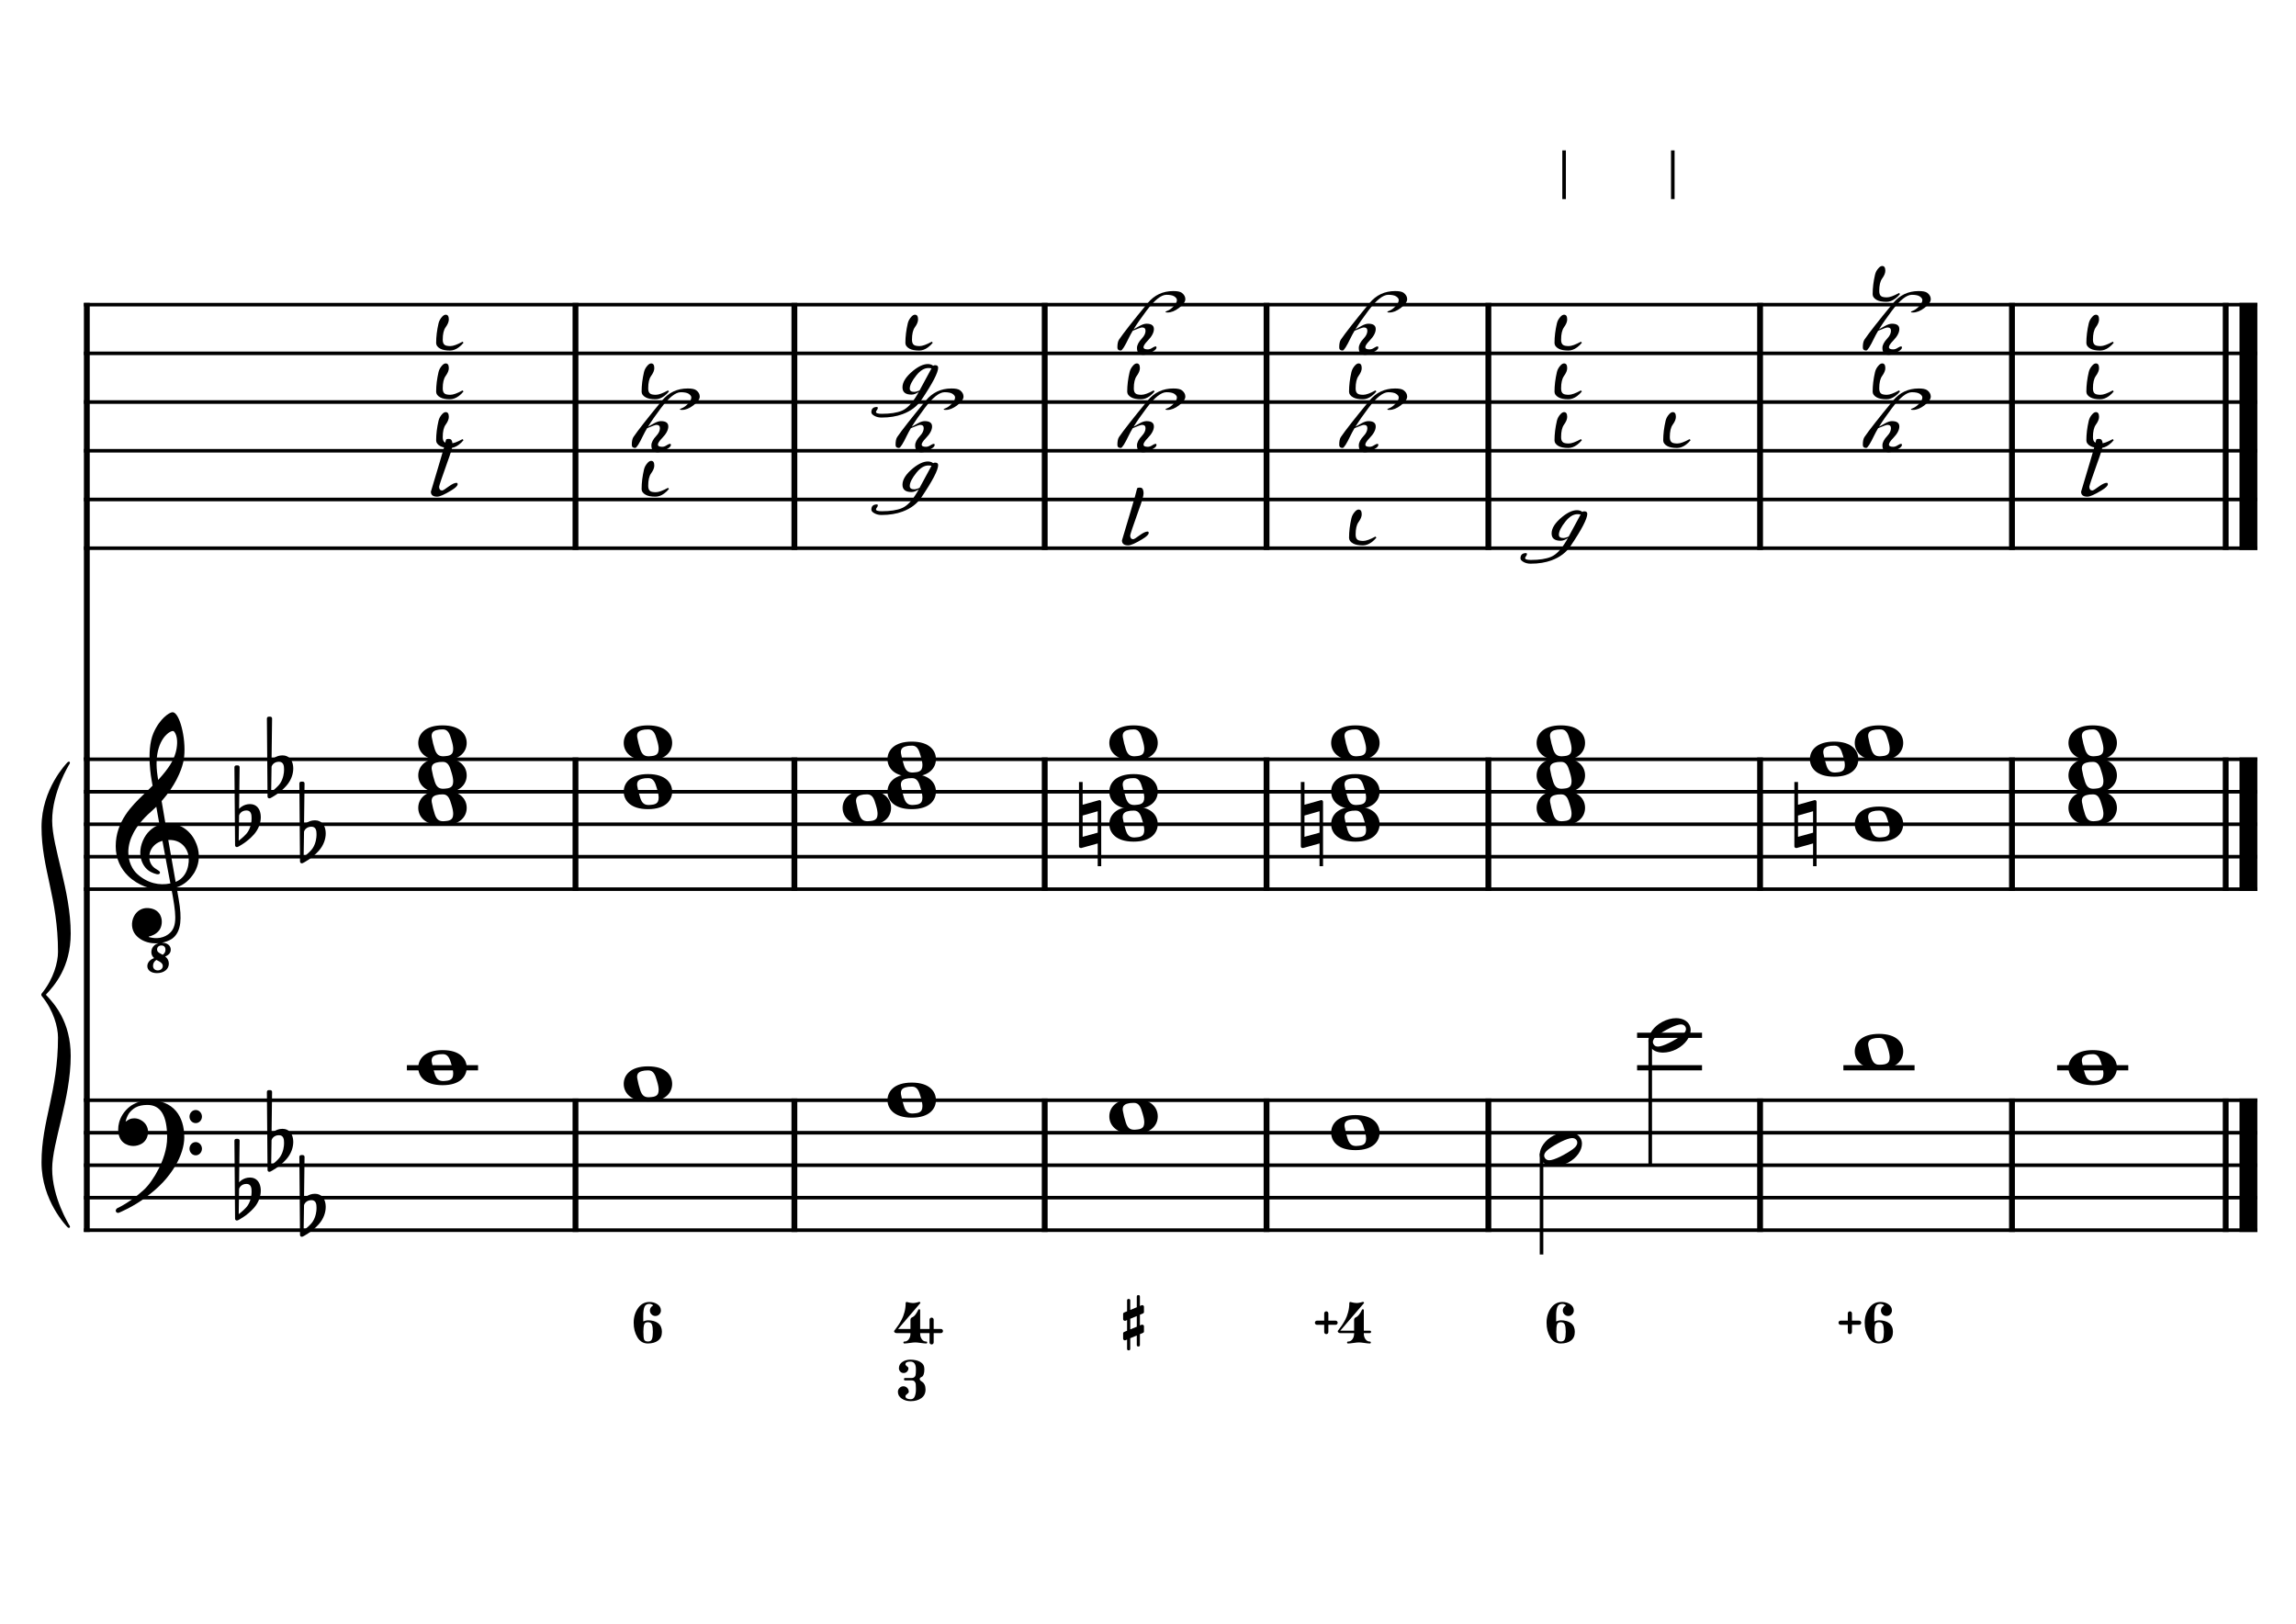 <?xml version="1.0" encoding="UTF-8" standalone="no"?>
<svg width="4209.44px" height="2976.38px" viewBox="0 0 4209.44 2976.38"
 xmlns="http://www.w3.org/2000/svg" xmlns:xlink="http://www.w3.org/1999/xlink" version="1.2" baseProfile="tiny">
<title>DoMineur (6)</title>
<desc>Generated by MuseScore 3.6.2</desc>
<polyline class="StaffLines" fill="none" stroke="#000000" stroke-width="6.55" stroke-linejoin="bevel" points="153.819,558.425 4138.58,558.425"/>
<polyline class="StaffLines" fill="none" stroke="#000000" stroke-width="6.55" stroke-linejoin="bevel" points="153.819,647.717 4138.58,647.717"/>
<polyline class="StaffLines" fill="none" stroke="#000000" stroke-width="6.55" stroke-linejoin="bevel" points="153.819,737.008 4138.58,737.008"/>
<polyline class="StaffLines" fill="none" stroke="#000000" stroke-width="6.55" stroke-linejoin="bevel" points="153.819,826.299 4138.58,826.299"/>
<polyline class="StaffLines" fill="none" stroke="#000000" stroke-width="6.55" stroke-linejoin="bevel" points="153.819,915.591 4138.58,915.591"/>
<polyline class="StaffLines" fill="none" stroke="#000000" stroke-width="6.55" stroke-linejoin="bevel" points="153.819,1004.88 4138.58,1004.88"/>
<polyline class="StaffLines" fill="none" stroke="#000000" stroke-width="6.55" stroke-linejoin="bevel" points="153.819,1391.81 4138.58,1391.81"/>
<polyline class="StaffLines" fill="none" stroke="#000000" stroke-width="6.55" stroke-linejoin="bevel" points="153.819,1451.34 4138.58,1451.34"/>
<polyline class="StaffLines" fill="none" stroke="#000000" stroke-width="6.55" stroke-linejoin="bevel" points="153.819,1510.87 4138.58,1510.87"/>
<polyline class="StaffLines" fill="none" stroke="#000000" stroke-width="6.55" stroke-linejoin="bevel" points="153.819,1570.39 4138.58,1570.39"/>
<polyline class="StaffLines" fill="none" stroke="#000000" stroke-width="6.55" stroke-linejoin="bevel" points="153.819,1629.92 4138.58,1629.92"/>
<polyline class="StaffLines" fill="none" stroke="#000000" stroke-width="6.55" stroke-linejoin="bevel" points="153.819,2016.85 4138.58,2016.85"/>
<polyline class="StaffLines" fill="none" stroke="#000000" stroke-width="6.55" stroke-linejoin="bevel" points="153.819,2076.38 4138.58,2076.38"/>
<polyline class="StaffLines" fill="none" stroke="#000000" stroke-width="6.55" stroke-linejoin="bevel" points="153.819,2135.91 4138.58,2135.91"/>
<polyline class="StaffLines" fill="none" stroke="#000000" stroke-width="6.55" stroke-linejoin="bevel" points="153.819,2195.43 4138.58,2195.43"/>
<polyline class="StaffLines" fill="none" stroke="#000000" stroke-width="6.55" stroke-linejoin="bevel" points="153.819,2254.96 4138.58,2254.96"/>
<polyline class="BarLine" fill="none" stroke="#000000" stroke-width="10.71" stroke-linejoin="bevel" points="159.176,2013.58 159.176,2258.23"/>
<polyline class="BarLine" fill="none" stroke="#000000" stroke-width="10.71" stroke-linejoin="bevel" points="1055.06,2013.58 1055.06,2258.23"/>
<polyline class="BarLine" fill="none" stroke="#000000" stroke-width="10.71" stroke-linejoin="bevel" points="1456.4,2013.58 1456.4,2258.23"/>
<polyline class="BarLine" fill="none" stroke="#000000" stroke-width="10.71" stroke-linejoin="bevel" points="1915.36,2013.58 1915.36,2258.23"/>
<polyline class="BarLine" fill="none" stroke="#000000" stroke-width="10.71" stroke-linejoin="bevel" points="2322.06,2013.58 2322.06,2258.23"/>
<polyline class="BarLine" fill="none" stroke="#000000" stroke-width="10.71" stroke-linejoin="bevel" points="2728.75,2013.58 2728.75,2258.23"/>
<polyline class="BarLine" fill="none" stroke="#000000" stroke-width="10.71" stroke-linejoin="bevel" points="3226.89,2013.58 3226.89,2258.23"/>
<polyline class="BarLine" fill="none" stroke="#000000" stroke-width="10.71" stroke-linejoin="bevel" points="3688.72,2013.58 3688.72,2258.23"/>
<polyline class="BarLine" fill="none" stroke="#000000" stroke-width="10.71" stroke-linejoin="bevel" points="4080.54,2013.58 4080.54,2258.23"/>
<polyline class="BarLine" fill="none" stroke="#000000" stroke-width="32.74" stroke-linejoin="bevel" points="4122.21,2013.58 4122.21,2258.23"/>
<polyline class="BarLine" fill="none" stroke="#000000" stroke-width="10.71" stroke-linejoin="bevel" points="159.176,1388.54 159.176,2016.85"/>
<polyline class="BarLine" fill="none" stroke="#000000" stroke-width="10.71" stroke-linejoin="bevel" points="1055.06,1388.54 1055.06,1633.2"/>
<polyline class="BarLine" fill="none" stroke="#000000" stroke-width="10.71" stroke-linejoin="bevel" points="1456.4,1388.54 1456.4,1633.2"/>
<polyline class="BarLine" fill="none" stroke="#000000" stroke-width="10.71" stroke-linejoin="bevel" points="1915.36,1388.54 1915.36,1633.2"/>
<polyline class="BarLine" fill="none" stroke="#000000" stroke-width="10.71" stroke-linejoin="bevel" points="2322.06,1388.54 2322.06,1633.2"/>
<polyline class="BarLine" fill="none" stroke="#000000" stroke-width="10.71" stroke-linejoin="bevel" points="2728.75,1388.54 2728.75,1633.2"/>
<polyline class="BarLine" fill="none" stroke="#000000" stroke-width="10.71" stroke-linejoin="bevel" points="3226.89,1388.54 3226.89,1633.2"/>
<polyline class="BarLine" fill="none" stroke="#000000" stroke-width="10.71" stroke-linejoin="bevel" points="3688.72,1388.54 3688.72,1633.2"/>
<polyline class="BarLine" fill="none" stroke="#000000" stroke-width="10.71" stroke-linejoin="bevel" points="4080.54,1388.54 4080.54,1633.2"/>
<polyline class="BarLine" fill="none" stroke="#000000" stroke-width="32.74" stroke-linejoin="bevel" points="4122.21,1388.54 4122.21,1633.2"/>
<polyline class="BarLine" fill="none" stroke="#000000" stroke-width="10.71" stroke-linejoin="bevel" points="159.176,555.151 159.176,1391.81"/>
<polyline class="BarLine" fill="none" stroke="#000000" stroke-width="10.71" stroke-linejoin="bevel" points="1055.06,555.151 1055.06,1008.16"/>
<polyline class="BarLine" fill="none" stroke="#000000" stroke-width="10.71" stroke-linejoin="bevel" points="1456.4,555.151 1456.4,1008.16"/>
<polyline class="BarLine" fill="none" stroke="#000000" stroke-width="10.71" stroke-linejoin="bevel" points="1915.36,555.151 1915.36,1008.16"/>
<polyline class="BarLine" fill="none" stroke="#000000" stroke-width="10.71" stroke-linejoin="bevel" points="2322.06,555.151 2322.06,1008.16"/>
<polyline class="BarLine" fill="none" stroke="#000000" stroke-width="10.71" stroke-linejoin="bevel" points="2728.75,555.151 2728.75,1008.16"/>
<polyline class="BarLine" fill="none" stroke="#000000" stroke-width="10.71" stroke-linejoin="bevel" points="3226.89,555.151 3226.89,1008.16"/>
<polyline class="BarLine" fill="none" stroke="#000000" stroke-width="10.71" stroke-linejoin="bevel" points="3688.72,555.151 3688.72,1008.16"/>
<polyline class="BarLine" fill="none" stroke="#000000" stroke-width="10.71" stroke-linejoin="bevel" points="4080.54,555.151 4080.54,1008.16"/>
<polyline class="BarLine" fill="none" stroke="#000000" stroke-width="32.74" stroke-linejoin="bevel" points="4122.21,555.151 4122.21,1008.16"/>
<path class="Accidental" transform="matrix(2.381,0,0,2.381,1978.23,1510.87)" d="M16.6,-18.3 C16.4,-18.5 16.1,-18.6 15.8,-18.6 C15.7,-18.6 15.5,-18.5 15.4,-18.5 L2.8,-15 L2.8,-32.5 L0,-32.5 L0,17 C0,17.8 0.6,18.3 1.4,18.3 L1.8,18.3 L14.4,14.8 L14.4,32.3 L17.1,32.3 L17.1,-17.2 C17.1,-17.6 16.9,-18.1 16.6,-18.3 M14.4,6.5 L2.8,9.7 L2.8,-6.7 L14.4,-10 L14.4,6.5 "/>
<path class="Accidental" transform="matrix(2.381,0,0,2.381,2384.92,1510.87)" d="M16.6,-18.3 C16.4,-18.5 16.1,-18.6 15.8,-18.6 C15.7,-18.6 15.5,-18.5 15.4,-18.5 L2.8,-15 L2.8,-32.5 L0,-32.5 L0,17 C0,17.8 0.6,18.3 1.4,18.3 L1.8,18.3 L14.4,14.8 L14.4,32.3 L17.1,32.3 L17.1,-17.2 C17.1,-17.6 16.9,-18.1 16.6,-18.3 M14.4,6.5 L2.8,9.7 L2.8,-6.7 L14.4,-10 L14.4,6.5 "/>
<path class="Accidental" transform="matrix(2.381,0,0,2.381,3289.76,1510.87)" d="M16.6,-18.3 C16.4,-18.5 16.1,-18.6 15.8,-18.6 C15.7,-18.6 15.5,-18.5 15.4,-18.5 L2.8,-15 L2.8,-32.5 L0,-32.5 L0,17 C0,17.8 0.6,18.3 1.4,18.3 L1.8,18.3 L14.4,14.8 L14.4,32.3 L17.1,32.3 L17.1,-17.2 C17.1,-17.6 16.9,-18.1 16.6,-18.3 M14.4,6.5 L2.8,9.7 L2.8,-6.7 L14.4,-10 L14.4,6.5 "/>
<polyline class="LedgerLine" fill="none" stroke="#000000" stroke-width="9.52" stroke-linejoin="bevel" points="745.988,1957.32 876.465,1957.32"/>
<polyline class="LedgerLine" fill="none" stroke="#000000" stroke-width="9.52" stroke-linejoin="bevel" points="3001.4,1957.32 3120.44,1957.32"/>
<polyline class="LedgerLine" fill="none" stroke="#000000" stroke-width="9.52" stroke-linejoin="bevel" points="3001.4,1897.8 3120.44,1897.8"/>
<polyline class="LedgerLine" fill="none" stroke="#000000" stroke-width="9.52" stroke-linejoin="bevel" points="3379.64,1957.32 3510.12,1957.32"/>
<polyline class="LedgerLine" fill="none" stroke="#000000" stroke-width="9.52" stroke-linejoin="bevel" points="3771.46,1957.32 3901.94,1957.32"/>
<polyline class="Stem" fill="none" stroke="#000000" stroke-width="6.55" stroke-linejoin="bevel" points="2826.21,2114.14 2826.21,2299.61"/>
<polyline class="Stem" fill="none" stroke="#000000" stroke-width="6.55" stroke-linejoin="bevel" points="3025.51,1905.8 3025.51,2135.91"/>
<polyline class="Stem" fill="none" stroke="#000000" stroke-width="6.55" stroke-linejoin="bevel" points="2867.58,364.961 2867.58,275.669"/>
<polyline class="Stem" fill="none" stroke="#000000" stroke-width="6.55" stroke-linejoin="bevel" points="3066.88,364.961 3066.88,275.669"/>
<path class="Note" transform="matrix(2.381,0,0,2.381,766.822,1957.32)" d="M18.7,-13.6 C4.9,-13.6 0,-6.6 0,-0.1 C0,6.4 4.9,13.4 18.7,13.4 C32.5,13.4 37.3,6.4 37.3,-0.1 C37.3,-6.6 32.5,-13.6 18.7,-13.6 M10.4,-4.5 C10.3,-4.9 10.3,-5.3 10.3,-5.7 C10.3,-6.5 10.5,-7.3 10.9,-8 C11.6,-9 12.8,-9.7 14.3,-10 C15.6,-10.3 16.3,-10.5 18.9,-10.5 L19,-10.5 C23,-10.5 24.3,-6.8 25.4,-3 L25.7,-2 C26.5,0.6 26.9,2.8 26.9,4.5 C26.9,5.7 26.7,6.8 26.3,7.6 C25.7,8.7 24.7,9.4 23,9.8 C22.1,10 20.6,10.1 20.6,10.1 C20.1,10.1 19.7,10.2 19.3,10.2 C16.1,10.2 14.1,9 12.7,4.7 C11.5,1 11.3,-0.1 10.4,-4.5"/>
<path class="Note" transform="matrix(2.381,0,0,2.381,1143.53,1987.09)" d="M18.7,-13.6 C4.9,-13.6 0,-6.6 0,-0.1 C0,6.4 4.9,13.4 18.7,13.4 C32.5,13.4 37.3,6.4 37.3,-0.1 C37.3,-6.6 32.5,-13.6 18.7,-13.6 M10.4,-4.5 C10.3,-4.9 10.3,-5.3 10.3,-5.7 C10.3,-6.5 10.5,-7.3 10.9,-8 C11.6,-9 12.8,-9.7 14.3,-10 C15.6,-10.3 16.3,-10.5 18.9,-10.5 L19,-10.5 C23,-10.5 24.3,-6.8 25.4,-3 L25.7,-2 C26.5,0.6 26.9,2.8 26.9,4.5 C26.9,5.7 26.7,6.8 26.3,7.6 C25.7,8.7 24.7,9.4 23,9.8 C22.1,10 20.6,10.1 20.6,10.1 C20.1,10.1 19.7,10.2 19.3,10.2 C16.1,10.2 14.1,9 12.7,4.7 C11.5,1 11.3,-0.1 10.4,-4.5"/>
<path class="Note" transform="matrix(2.381,0,0,2.381,1627.12,2016.85)" d="M18.7,-13.6 C4.9,-13.6 0,-6.6 0,-0.1 C0,6.4 4.9,13.4 18.7,13.4 C32.5,13.4 37.3,6.4 37.3,-0.1 C37.3,-6.6 32.5,-13.6 18.7,-13.6 M10.4,-4.5 C10.3,-4.9 10.3,-5.3 10.3,-5.7 C10.3,-6.5 10.5,-7.3 10.9,-8 C11.6,-9 12.8,-9.7 14.3,-10 C15.6,-10.3 16.3,-10.5 18.9,-10.5 L19,-10.5 C23,-10.5 24.3,-6.8 25.4,-3 L25.7,-2 C26.5,0.6 26.9,2.8 26.9,4.5 C26.9,5.7 26.7,6.8 26.3,7.6 C25.7,8.7 24.7,9.4 23,9.8 C22.1,10 20.6,10.1 20.6,10.1 C20.1,10.1 19.7,10.2 19.3,10.2 C16.1,10.2 14.1,9 12.7,4.7 C11.5,1 11.3,-0.1 10.4,-4.5"/>
<path class="Note" transform="matrix(2.381,0,0,2.381,2033.81,2046.61)" d="M18.7,-13.6 C4.9,-13.6 0,-6.6 0,-0.1 C0,6.4 4.9,13.4 18.7,13.4 C32.5,13.4 37.3,6.4 37.3,-0.1 C37.3,-6.6 32.5,-13.6 18.7,-13.6 M10.4,-4.5 C10.3,-4.9 10.3,-5.3 10.3,-5.7 C10.3,-6.5 10.5,-7.3 10.9,-8 C11.6,-9 12.8,-9.7 14.3,-10 C15.6,-10.3 16.3,-10.5 18.9,-10.5 L19,-10.5 C23,-10.5 24.3,-6.8 25.4,-3 L25.7,-2 C26.5,0.6 26.9,2.8 26.9,4.5 C26.9,5.7 26.7,6.8 26.3,7.6 C25.7,8.7 24.7,9.4 23,9.8 C22.1,10 20.6,10.1 20.6,10.1 C20.1,10.1 19.7,10.2 19.3,10.2 C16.1,10.2 14.1,9 12.7,4.7 C11.5,1 11.3,-0.1 10.4,-4.5"/>
<path class="Note" transform="matrix(2.381,0,0,2.381,2440.51,2076.38)" d="M18.7,-13.6 C4.9,-13.6 0,-6.6 0,-0.1 C0,6.4 4.9,13.4 18.7,13.4 C32.5,13.4 37.3,6.4 37.3,-0.1 C37.3,-6.6 32.5,-13.6 18.7,-13.6 M10.4,-4.5 C10.3,-4.9 10.3,-5.3 10.3,-5.7 C10.3,-6.5 10.5,-7.3 10.9,-8 C11.6,-9 12.8,-9.7 14.3,-10 C15.6,-10.3 16.3,-10.5 18.9,-10.5 L19,-10.5 C23,-10.5 24.3,-6.8 25.4,-3 L25.7,-2 C26.5,0.6 26.9,2.8 26.9,4.5 C26.9,5.7 26.7,6.8 26.3,7.6 C25.7,8.7 24.7,9.4 23,9.8 C22.1,10 20.6,10.1 20.6,10.1 C20.1,10.1 19.7,10.2 19.3,10.2 C16.1,10.2 14.1,9 12.7,4.7 C11.5,1 11.3,-0.1 10.4,-4.5"/>
<path class="Note" transform="matrix(2.381,0,0,2.381,2822.93,2106.14)" d="M31.5,-8.1 C29.7,-11.4 25.9,-13.2 21.3,-13.2 C17.9,-13.2 14.2,-12.2 10.6,-10.3 C4,-6.8 0,-0.9 0,4.2 C0,5.6 0.3,7 1,8.3 C2.8,11.6 6.6,13.3 11.2,13.3 C14.6,13.3 18.3,12.4 21.9,10.5 C28.5,7 32.5,1.1 32.5,-4 C32.5,-5.4 32.2,-6.8 31.5,-8.1 M27.2,-1.3 C25.5,0.4 22.1,2.5 18.5,4.5 C14.9,6.5 11.3,8 8.9,8.5 C8.4,8.6 7.9,8.7 7.4,8.7 C5.8,8.7 4.6,8.1 3.9,6.8 C3.6,6.3 3.4,5.7 3.4,5.1 C3.4,4 4.1,2.7 5.2,1.6 C6.9,-0.1 10.2,-2.2 13.8,-4.2 C17.4,-6.2 21,-7.7 23.4,-8.2 C23.9,-8.3 24.4,-8.4 24.9,-8.4 C26.5,-8.4 27.8,-7.8 28.5,-6.5 C28.8,-6 28.9,-5.4 28.9,-4.8 C28.9,-3.7 28.3,-2.5 27.2,-1.3"/>
<path class="Note" transform="matrix(2.381,0,0,2.381,3022.23,1897.8)" d="M31.5,-8.1 C29.7,-11.4 25.9,-13.2 21.3,-13.2 C17.9,-13.2 14.2,-12.2 10.6,-10.3 C4,-6.8 0,-0.9 0,4.2 C0,5.6 0.3,7 1,8.3 C2.8,11.6 6.6,13.3 11.2,13.3 C14.6,13.3 18.3,12.4 21.9,10.5 C28.5,7 32.5,1.1 32.5,-4 C32.5,-5.4 32.2,-6.8 31.5,-8.1 M27.2,-1.3 C25.5,0.4 22.1,2.5 18.5,4.5 C14.9,6.5 11.3,8 8.9,8.5 C8.4,8.6 7.9,8.7 7.4,8.7 C5.8,8.7 4.6,8.1 3.9,6.8 C3.6,6.3 3.4,5.7 3.4,5.1 C3.4,4 4.1,2.7 5.2,1.6 C6.9,-0.1 10.2,-2.2 13.8,-4.2 C17.4,-6.2 21,-7.7 23.4,-8.2 C23.9,-8.3 24.4,-8.4 24.9,-8.4 C26.5,-8.4 27.8,-7.8 28.5,-6.5 C28.8,-6 28.9,-5.4 28.9,-4.8 C28.9,-3.7 28.3,-2.5 27.2,-1.3"/>
<path class="Note" transform="matrix(2.381,0,0,2.381,3400.48,1927.56)" d="M18.7,-13.6 C4.9,-13.6 0,-6.6 0,-0.1 C0,6.4 4.9,13.4 18.7,13.4 C32.5,13.4 37.3,6.4 37.3,-0.1 C37.3,-6.6 32.5,-13.6 18.7,-13.6 M10.4,-4.5 C10.3,-4.9 10.3,-5.3 10.3,-5.7 C10.3,-6.5 10.5,-7.3 10.9,-8 C11.6,-9 12.8,-9.7 14.3,-10 C15.6,-10.3 16.3,-10.5 18.9,-10.5 L19,-10.5 C23,-10.5 24.3,-6.8 25.4,-3 L25.7,-2 C26.5,0.6 26.9,2.8 26.9,4.5 C26.9,5.7 26.7,6.8 26.3,7.6 C25.7,8.7 24.7,9.4 23,9.8 C22.1,10 20.6,10.1 20.6,10.1 C20.1,10.1 19.7,10.2 19.3,10.2 C16.1,10.2 14.1,9 12.7,4.7 C11.5,1 11.3,-0.1 10.4,-4.5"/>
<path class="Note" transform="matrix(2.381,0,0,2.381,3792.3,1957.32)" d="M18.7,-13.6 C4.9,-13.6 0,-6.6 0,-0.1 C0,6.4 4.9,13.4 18.7,13.4 C32.5,13.4 37.3,6.4 37.3,-0.1 C37.3,-6.6 32.5,-13.6 18.7,-13.6 M10.4,-4.5 C10.3,-4.9 10.3,-5.3 10.3,-5.7 C10.3,-6.5 10.5,-7.3 10.9,-8 C11.6,-9 12.8,-9.7 14.3,-10 C15.6,-10.3 16.3,-10.5 18.9,-10.5 L19,-10.5 C23,-10.5 24.3,-6.8 25.4,-3 L25.7,-2 C26.5,0.6 26.9,2.8 26.9,4.5 C26.9,5.7 26.7,6.8 26.3,7.6 C25.7,8.7 24.7,9.4 23,9.8 C22.1,10 20.6,10.1 20.6,10.1 C20.1,10.1 19.7,10.2 19.3,10.2 C16.1,10.2 14.1,9 12.7,4.7 C11.5,1 11.3,-0.1 10.4,-4.5"/>
<path class="Note" transform="matrix(2.381,0,0,2.381,766.822,1481.1)" d="M18.7,-13.6 C4.9,-13.6 0,-6.6 0,-0.1 C0,6.4 4.9,13.4 18.7,13.4 C32.5,13.4 37.3,6.4 37.3,-0.1 C37.3,-6.6 32.5,-13.6 18.7,-13.6 M10.4,-4.5 C10.3,-4.9 10.3,-5.3 10.3,-5.7 C10.3,-6.5 10.5,-7.3 10.9,-8 C11.6,-9 12.8,-9.7 14.3,-10 C15.6,-10.3 16.3,-10.5 18.9,-10.5 L19,-10.5 C23,-10.5 24.3,-6.8 25.4,-3 L25.7,-2 C26.5,0.6 26.9,2.8 26.9,4.5 C26.9,5.7 26.7,6.8 26.3,7.6 C25.7,8.7 24.7,9.4 23,9.8 C22.1,10 20.6,10.1 20.6,10.1 C20.1,10.1 19.7,10.2 19.3,10.2 C16.1,10.2 14.1,9 12.7,4.7 C11.5,1 11.3,-0.1 10.4,-4.5"/>
<path class="Note" transform="matrix(2.381,0,0,2.381,766.822,1421.57)" d="M18.7,-13.6 C4.9,-13.6 0,-6.6 0,-0.1 C0,6.4 4.9,13.4 18.7,13.4 C32.5,13.4 37.3,6.4 37.3,-0.1 C37.3,-6.6 32.5,-13.6 18.7,-13.6 M10.4,-4.5 C10.3,-4.9 10.3,-5.3 10.3,-5.7 C10.3,-6.5 10.5,-7.3 10.9,-8 C11.6,-9 12.8,-9.7 14.3,-10 C15.6,-10.3 16.3,-10.5 18.9,-10.5 L19,-10.5 C23,-10.5 24.3,-6.8 25.4,-3 L25.7,-2 C26.5,0.6 26.9,2.8 26.9,4.5 C26.9,5.7 26.7,6.8 26.3,7.6 C25.7,8.7 24.7,9.4 23,9.8 C22.1,10 20.6,10.1 20.6,10.1 C20.1,10.1 19.7,10.2 19.3,10.2 C16.1,10.2 14.1,9 12.7,4.7 C11.5,1 11.3,-0.1 10.4,-4.5"/>
<path class="Note" transform="matrix(2.381,0,0,2.381,766.822,1362.05)" d="M18.7,-13.6 C4.9,-13.6 0,-6.6 0,-0.1 C0,6.4 4.9,13.4 18.7,13.4 C32.5,13.4 37.3,6.4 37.3,-0.1 C37.3,-6.6 32.5,-13.6 18.7,-13.6 M10.4,-4.5 C10.3,-4.9 10.3,-5.3 10.3,-5.7 C10.3,-6.5 10.5,-7.3 10.9,-8 C11.6,-9 12.8,-9.7 14.3,-10 C15.6,-10.3 16.3,-10.5 18.9,-10.5 L19,-10.5 C23,-10.5 24.3,-6.8 25.4,-3 L25.7,-2 C26.5,0.6 26.9,2.8 26.9,4.5 C26.9,5.7 26.7,6.8 26.3,7.6 C25.7,8.7 24.7,9.4 23,9.8 C22.1,10 20.6,10.1 20.6,10.1 C20.1,10.1 19.7,10.2 19.3,10.2 C16.1,10.2 14.1,9 12.7,4.7 C11.5,1 11.3,-0.1 10.4,-4.5"/>
<path class="Note" transform="matrix(2.381,0,0,2.381,1143.53,1451.34)" d="M18.7,-13.6 C4.9,-13.6 0,-6.6 0,-0.1 C0,6.4 4.9,13.4 18.7,13.4 C32.5,13.4 37.3,6.4 37.3,-0.1 C37.3,-6.6 32.5,-13.6 18.7,-13.6 M10.4,-4.5 C10.3,-4.9 10.3,-5.3 10.3,-5.7 C10.3,-6.5 10.5,-7.3 10.9,-8 C11.6,-9 12.8,-9.7 14.3,-10 C15.6,-10.3 16.3,-10.5 18.9,-10.5 L19,-10.5 C23,-10.5 24.3,-6.8 25.4,-3 L25.7,-2 C26.5,0.6 26.9,2.8 26.9,4.5 C26.9,5.7 26.7,6.8 26.3,7.6 C25.7,8.7 24.7,9.4 23,9.8 C22.1,10 20.6,10.1 20.6,10.1 C20.1,10.1 19.7,10.2 19.3,10.2 C16.1,10.2 14.1,9 12.7,4.7 C11.5,1 11.3,-0.1 10.4,-4.5"/>
<path class="Note" transform="matrix(2.381,0,0,2.381,1143.53,1362.05)" d="M18.7,-13.6 C4.9,-13.6 0,-6.6 0,-0.1 C0,6.4 4.9,13.4 18.7,13.4 C32.5,13.4 37.3,6.4 37.3,-0.1 C37.3,-6.6 32.5,-13.6 18.7,-13.6 M10.4,-4.5 C10.3,-4.9 10.3,-5.3 10.3,-5.7 C10.3,-6.5 10.5,-7.3 10.9,-8 C11.6,-9 12.8,-9.7 14.3,-10 C15.6,-10.3 16.3,-10.5 18.9,-10.5 L19,-10.5 C23,-10.5 24.3,-6.8 25.4,-3 L25.7,-2 C26.5,0.6 26.9,2.8 26.9,4.5 C26.9,5.7 26.7,6.8 26.3,7.6 C25.7,8.7 24.7,9.4 23,9.8 C22.1,10 20.6,10.1 20.6,10.1 C20.1,10.1 19.7,10.2 19.3,10.2 C16.1,10.2 14.1,9 12.7,4.7 C11.5,1 11.3,-0.1 10.4,-4.5"/>
<path class="Note" transform="matrix(2.381,0,0,2.381,1544.86,1481.1)" d="M18.7,-13.6 C4.9,-13.6 0,-6.6 0,-0.1 C0,6.4 4.9,13.4 18.7,13.4 C32.5,13.4 37.3,6.4 37.3,-0.1 C37.3,-6.6 32.5,-13.6 18.7,-13.6 M10.4,-4.5 C10.3,-4.9 10.3,-5.3 10.3,-5.7 C10.3,-6.5 10.5,-7.3 10.9,-8 C11.6,-9 12.8,-9.7 14.3,-10 C15.6,-10.3 16.3,-10.5 18.9,-10.5 L19,-10.5 C23,-10.5 24.3,-6.8 25.4,-3 L25.7,-2 C26.5,0.6 26.9,2.8 26.9,4.5 C26.9,5.7 26.7,6.8 26.3,7.6 C25.7,8.7 24.7,9.4 23,9.8 C22.1,10 20.6,10.1 20.6,10.1 C20.1,10.1 19.7,10.2 19.3,10.2 C16.1,10.2 14.1,9 12.7,4.7 C11.5,1 11.3,-0.1 10.4,-4.5"/>
<path class="Note" transform="matrix(2.381,0,0,2.381,1627.12,1451.34)" d="M18.7,-13.6 C4.9,-13.6 0,-6.6 0,-0.1 C0,6.4 4.9,13.4 18.7,13.4 C32.5,13.4 37.3,6.4 37.3,-0.1 C37.3,-6.6 32.5,-13.6 18.7,-13.6 M10.4,-4.5 C10.3,-4.9 10.3,-5.3 10.3,-5.7 C10.3,-6.5 10.5,-7.3 10.9,-8 C11.6,-9 12.8,-9.7 14.3,-10 C15.6,-10.3 16.3,-10.5 18.9,-10.5 L19,-10.5 C23,-10.5 24.3,-6.8 25.4,-3 L25.7,-2 C26.5,0.6 26.9,2.8 26.9,4.5 C26.9,5.7 26.7,6.8 26.3,7.6 C25.7,8.7 24.7,9.4 23,9.8 C22.1,10 20.6,10.1 20.6,10.1 C20.1,10.1 19.7,10.2 19.3,10.2 C16.1,10.2 14.1,9 12.7,4.7 C11.5,1 11.3,-0.1 10.4,-4.5"/>
<path class="Note" transform="matrix(2.381,0,0,2.381,1627.12,1391.81)" d="M18.7,-13.6 C4.9,-13.6 0,-6.6 0,-0.1 C0,6.4 4.9,13.4 18.7,13.4 C32.5,13.4 37.3,6.4 37.3,-0.1 C37.3,-6.6 32.5,-13.6 18.7,-13.6 M10.4,-4.5 C10.3,-4.9 10.3,-5.3 10.3,-5.7 C10.3,-6.5 10.5,-7.3 10.9,-8 C11.6,-9 12.8,-9.7 14.3,-10 C15.6,-10.3 16.3,-10.5 18.9,-10.5 L19,-10.5 C23,-10.5 24.3,-6.8 25.4,-3 L25.7,-2 C26.5,0.6 26.9,2.8 26.9,4.5 C26.9,5.7 26.7,6.8 26.3,7.6 C25.7,8.7 24.7,9.4 23,9.8 C22.1,10 20.6,10.1 20.6,10.1 C20.1,10.1 19.7,10.2 19.3,10.2 C16.1,10.2 14.1,9 12.7,4.7 C11.5,1 11.3,-0.1 10.4,-4.5"/>
<path class="Note" transform="matrix(2.381,0,0,2.381,2033.81,1510.87)" d="M18.7,-13.6 C4.9,-13.6 0,-6.6 0,-0.1 C0,6.4 4.9,13.4 18.7,13.4 C32.5,13.4 37.3,6.4 37.3,-0.1 C37.3,-6.6 32.5,-13.6 18.7,-13.6 M10.4,-4.5 C10.3,-4.9 10.3,-5.3 10.3,-5.7 C10.3,-6.5 10.5,-7.3 10.9,-8 C11.6,-9 12.8,-9.7 14.3,-10 C15.6,-10.3 16.3,-10.5 18.9,-10.5 L19,-10.5 C23,-10.5 24.3,-6.8 25.4,-3 L25.7,-2 C26.5,0.6 26.9,2.8 26.9,4.5 C26.9,5.7 26.7,6.8 26.3,7.6 C25.7,8.7 24.7,9.4 23,9.8 C22.1,10 20.6,10.1 20.6,10.1 C20.1,10.1 19.7,10.2 19.3,10.2 C16.1,10.2 14.1,9 12.7,4.7 C11.5,1 11.3,-0.1 10.4,-4.5"/>
<path class="Note" transform="matrix(2.381,0,0,2.381,2033.81,1451.34)" d="M18.7,-13.6 C4.9,-13.6 0,-6.6 0,-0.1 C0,6.4 4.9,13.4 18.7,13.4 C32.5,13.4 37.3,6.4 37.3,-0.1 C37.3,-6.6 32.5,-13.6 18.7,-13.6 M10.4,-4.5 C10.3,-4.9 10.3,-5.3 10.3,-5.7 C10.3,-6.5 10.5,-7.3 10.9,-8 C11.6,-9 12.8,-9.7 14.3,-10 C15.6,-10.3 16.3,-10.5 18.9,-10.5 L19,-10.5 C23,-10.5 24.3,-6.8 25.4,-3 L25.7,-2 C26.5,0.6 26.9,2.8 26.9,4.5 C26.9,5.7 26.7,6.8 26.3,7.6 C25.7,8.7 24.7,9.4 23,9.8 C22.1,10 20.6,10.1 20.6,10.1 C20.1,10.1 19.7,10.2 19.3,10.2 C16.1,10.2 14.1,9 12.7,4.7 C11.5,1 11.3,-0.1 10.4,-4.5"/>
<path class="Note" transform="matrix(2.381,0,0,2.381,2033.81,1362.05)" d="M18.7,-13.6 C4.9,-13.6 0,-6.6 0,-0.1 C0,6.4 4.9,13.4 18.7,13.4 C32.5,13.4 37.3,6.4 37.3,-0.1 C37.3,-6.6 32.5,-13.6 18.7,-13.6 M10.4,-4.5 C10.3,-4.9 10.3,-5.3 10.3,-5.7 C10.3,-6.5 10.5,-7.3 10.9,-8 C11.6,-9 12.8,-9.7 14.3,-10 C15.6,-10.3 16.3,-10.5 18.9,-10.5 L19,-10.5 C23,-10.5 24.3,-6.8 25.4,-3 L25.7,-2 C26.5,0.6 26.9,2.8 26.9,4.5 C26.9,5.7 26.7,6.8 26.3,7.6 C25.7,8.7 24.7,9.4 23,9.8 C22.1,10 20.6,10.1 20.6,10.1 C20.1,10.1 19.7,10.2 19.3,10.2 C16.1,10.2 14.1,9 12.7,4.7 C11.5,1 11.3,-0.1 10.4,-4.5"/>
<path class="Note" transform="matrix(2.381,0,0,2.381,2440.51,1510.87)" d="M18.7,-13.6 C4.9,-13.6 0,-6.6 0,-0.1 C0,6.4 4.9,13.4 18.7,13.4 C32.5,13.4 37.3,6.4 37.3,-0.1 C37.3,-6.6 32.5,-13.6 18.7,-13.6 M10.4,-4.5 C10.3,-4.9 10.3,-5.3 10.3,-5.7 C10.3,-6.5 10.5,-7.3 10.9,-8 C11.6,-9 12.8,-9.7 14.3,-10 C15.6,-10.3 16.3,-10.5 18.9,-10.5 L19,-10.5 C23,-10.5 24.3,-6.8 25.4,-3 L25.7,-2 C26.5,0.6 26.9,2.8 26.9,4.5 C26.9,5.7 26.7,6.8 26.3,7.6 C25.7,8.7 24.7,9.4 23,9.8 C22.1,10 20.6,10.1 20.6,10.1 C20.1,10.1 19.7,10.2 19.3,10.2 C16.1,10.2 14.1,9 12.7,4.7 C11.5,1 11.3,-0.1 10.4,-4.5"/>
<path class="Note" transform="matrix(2.381,0,0,2.381,2440.51,1451.34)" d="M18.7,-13.6 C4.9,-13.6 0,-6.6 0,-0.1 C0,6.4 4.9,13.4 18.7,13.4 C32.5,13.4 37.3,6.4 37.3,-0.1 C37.3,-6.6 32.5,-13.6 18.7,-13.6 M10.4,-4.5 C10.3,-4.9 10.3,-5.3 10.3,-5.7 C10.3,-6.5 10.5,-7.3 10.9,-8 C11.6,-9 12.8,-9.7 14.3,-10 C15.6,-10.3 16.3,-10.5 18.9,-10.5 L19,-10.5 C23,-10.5 24.3,-6.8 25.4,-3 L25.7,-2 C26.5,0.6 26.9,2.8 26.9,4.5 C26.9,5.7 26.7,6.8 26.3,7.6 C25.7,8.7 24.7,9.4 23,9.8 C22.1,10 20.6,10.1 20.6,10.1 C20.1,10.1 19.7,10.2 19.3,10.2 C16.1,10.2 14.1,9 12.7,4.7 C11.5,1 11.3,-0.1 10.4,-4.5"/>
<path class="Note" transform="matrix(2.381,0,0,2.381,2440.51,1362.05)" d="M18.7,-13.6 C4.9,-13.6 0,-6.6 0,-0.1 C0,6.4 4.9,13.4 18.7,13.4 C32.5,13.4 37.3,6.4 37.3,-0.1 C37.3,-6.6 32.5,-13.6 18.7,-13.6 M10.4,-4.5 C10.3,-4.9 10.3,-5.3 10.3,-5.7 C10.3,-6.5 10.5,-7.3 10.9,-8 C11.6,-9 12.8,-9.7 14.3,-10 C15.6,-10.3 16.3,-10.5 18.9,-10.5 L19,-10.5 C23,-10.5 24.3,-6.8 25.4,-3 L25.7,-2 C26.5,0.6 26.9,2.8 26.9,4.5 C26.9,5.7 26.7,6.8 26.3,7.6 C25.7,8.7 24.7,9.4 23,9.8 C22.1,10 20.6,10.1 20.6,10.1 C20.1,10.1 19.7,10.2 19.3,10.2 C16.1,10.2 14.1,9 12.7,4.7 C11.5,1 11.3,-0.1 10.4,-4.5"/>
<path class="Note" transform="matrix(2.381,0,0,2.381,2817.21,1481.1)" d="M18.7,-13.6 C4.9,-13.6 0,-6.6 0,-0.1 C0,6.4 4.9,13.4 18.7,13.4 C32.5,13.4 37.3,6.4 37.3,-0.1 C37.3,-6.6 32.5,-13.6 18.7,-13.6 M10.4,-4.5 C10.3,-4.9 10.3,-5.3 10.3,-5.7 C10.3,-6.5 10.5,-7.3 10.9,-8 C11.6,-9 12.8,-9.7 14.3,-10 C15.6,-10.3 16.3,-10.5 18.9,-10.5 L19,-10.5 C23,-10.5 24.3,-6.8 25.4,-3 L25.7,-2 C26.5,0.6 26.9,2.8 26.9,4.5 C26.9,5.7 26.7,6.8 26.3,7.6 C25.7,8.7 24.7,9.4 23,9.8 C22.1,10 20.6,10.1 20.6,10.1 C20.1,10.1 19.7,10.2 19.3,10.2 C16.1,10.2 14.1,9 12.7,4.7 C11.5,1 11.3,-0.1 10.4,-4.5"/>
<path class="Note" transform="matrix(2.381,0,0,2.381,2817.21,1421.57)" d="M18.7,-13.6 C4.9,-13.6 0,-6.6 0,-0.1 C0,6.4 4.9,13.4 18.7,13.4 C32.5,13.4 37.3,6.4 37.3,-0.1 C37.3,-6.6 32.5,-13.6 18.7,-13.6 M10.4,-4.5 C10.3,-4.9 10.3,-5.3 10.3,-5.7 C10.3,-6.5 10.5,-7.3 10.9,-8 C11.6,-9 12.8,-9.7 14.3,-10 C15.6,-10.3 16.3,-10.5 18.9,-10.5 L19,-10.5 C23,-10.5 24.3,-6.8 25.4,-3 L25.7,-2 C26.5,0.6 26.9,2.8 26.9,4.5 C26.9,5.7 26.7,6.8 26.3,7.6 C25.7,8.7 24.7,9.4 23,9.8 C22.1,10 20.6,10.1 20.6,10.1 C20.1,10.1 19.7,10.2 19.3,10.2 C16.1,10.2 14.1,9 12.7,4.7 C11.5,1 11.3,-0.1 10.4,-4.5"/>
<path class="Note" transform="matrix(2.381,0,0,2.381,2817.21,1362.05)" d="M18.7,-13.6 C4.9,-13.6 0,-6.6 0,-0.1 C0,6.4 4.9,13.4 18.7,13.4 C32.5,13.4 37.3,6.4 37.3,-0.1 C37.3,-6.6 32.5,-13.6 18.7,-13.6 M10.4,-4.5 C10.3,-4.9 10.3,-5.3 10.3,-5.7 C10.3,-6.5 10.5,-7.3 10.9,-8 C11.6,-9 12.8,-9.7 14.3,-10 C15.6,-10.3 16.3,-10.5 18.9,-10.5 L19,-10.5 C23,-10.5 24.3,-6.8 25.4,-3 L25.7,-2 C26.5,0.6 26.9,2.8 26.9,4.5 C26.9,5.7 26.7,6.8 26.3,7.6 C25.7,8.7 24.7,9.4 23,9.8 C22.1,10 20.6,10.1 20.6,10.1 C20.1,10.1 19.7,10.2 19.3,10.2 C16.1,10.2 14.1,9 12.7,4.7 C11.5,1 11.3,-0.1 10.4,-4.5"/>
<path class="Note" transform="matrix(2.381,0,0,2.381,3400.48,1510.87)" d="M18.7,-13.6 C4.9,-13.6 0,-6.6 0,-0.1 C0,6.4 4.9,13.4 18.7,13.4 C32.5,13.4 37.3,6.4 37.3,-0.1 C37.3,-6.6 32.5,-13.6 18.7,-13.6 M10.4,-4.5 C10.3,-4.9 10.3,-5.3 10.3,-5.7 C10.3,-6.5 10.5,-7.3 10.9,-8 C11.6,-9 12.8,-9.7 14.3,-10 C15.6,-10.3 16.3,-10.5 18.9,-10.5 L19,-10.5 C23,-10.5 24.3,-6.8 25.4,-3 L25.7,-2 C26.5,0.6 26.9,2.8 26.9,4.5 C26.9,5.7 26.7,6.8 26.3,7.6 C25.7,8.7 24.7,9.4 23,9.8 C22.1,10 20.6,10.1 20.6,10.1 C20.1,10.1 19.7,10.2 19.3,10.2 C16.1,10.2 14.1,9 12.7,4.7 C11.5,1 11.3,-0.1 10.4,-4.5"/>
<path class="Note" transform="matrix(2.381,0,0,2.381,3318.22,1391.81)" d="M18.7,-13.6 C4.9,-13.6 0,-6.6 0,-0.1 C0,6.4 4.9,13.4 18.7,13.4 C32.5,13.4 37.3,6.4 37.3,-0.1 C37.3,-6.6 32.5,-13.6 18.7,-13.6 M10.4,-4.5 C10.3,-4.9 10.3,-5.3 10.3,-5.7 C10.3,-6.5 10.5,-7.3 10.9,-8 C11.6,-9 12.8,-9.7 14.3,-10 C15.6,-10.3 16.3,-10.5 18.9,-10.5 L19,-10.5 C23,-10.5 24.3,-6.8 25.4,-3 L25.7,-2 C26.5,0.6 26.9,2.8 26.9,4.5 C26.9,5.7 26.7,6.8 26.3,7.6 C25.7,8.7 24.7,9.4 23,9.8 C22.1,10 20.6,10.1 20.6,10.1 C20.1,10.1 19.7,10.2 19.3,10.2 C16.1,10.2 14.1,9 12.7,4.7 C11.5,1 11.3,-0.1 10.4,-4.5"/>
<path class="Note" transform="matrix(2.381,0,0,2.381,3400.48,1362.05)" d="M18.7,-13.6 C4.9,-13.6 0,-6.6 0,-0.1 C0,6.4 4.9,13.4 18.7,13.4 C32.5,13.4 37.3,6.4 37.3,-0.1 C37.3,-6.6 32.5,-13.6 18.7,-13.6 M10.4,-4.5 C10.3,-4.9 10.3,-5.3 10.3,-5.7 C10.3,-6.5 10.5,-7.3 10.9,-8 C11.6,-9 12.8,-9.7 14.3,-10 C15.6,-10.3 16.3,-10.5 18.9,-10.5 L19,-10.5 C23,-10.5 24.3,-6.8 25.4,-3 L25.7,-2 C26.5,0.6 26.9,2.8 26.9,4.5 C26.9,5.7 26.7,6.8 26.3,7.6 C25.7,8.7 24.7,9.4 23,9.8 C22.1,10 20.6,10.1 20.6,10.1 C20.1,10.1 19.7,10.2 19.3,10.2 C16.1,10.2 14.1,9 12.7,4.7 C11.5,1 11.3,-0.1 10.4,-4.5"/>
<path class="Note" transform="matrix(2.381,0,0,2.381,3792.3,1481.1)" d="M18.7,-13.6 C4.9,-13.6 0,-6.6 0,-0.1 C0,6.4 4.9,13.4 18.7,13.4 C32.5,13.4 37.3,6.4 37.3,-0.1 C37.3,-6.6 32.5,-13.6 18.7,-13.6 M10.4,-4.5 C10.3,-4.9 10.3,-5.3 10.3,-5.7 C10.3,-6.5 10.5,-7.3 10.9,-8 C11.6,-9 12.8,-9.7 14.3,-10 C15.6,-10.3 16.3,-10.5 18.9,-10.5 L19,-10.5 C23,-10.5 24.3,-6.8 25.4,-3 L25.7,-2 C26.5,0.6 26.9,2.8 26.9,4.5 C26.9,5.7 26.7,6.8 26.3,7.6 C25.7,8.7 24.7,9.4 23,9.8 C22.1,10 20.6,10.1 20.6,10.1 C20.1,10.1 19.7,10.2 19.3,10.2 C16.1,10.2 14.1,9 12.7,4.7 C11.5,1 11.3,-0.1 10.4,-4.5"/>
<path class="Note" transform="matrix(2.381,0,0,2.381,3792.3,1421.57)" d="M18.7,-13.6 C4.9,-13.6 0,-6.6 0,-0.1 C0,6.4 4.9,13.4 18.7,13.4 C32.5,13.4 37.3,6.4 37.3,-0.1 C37.3,-6.6 32.5,-13.6 18.7,-13.6 M10.4,-4.5 C10.3,-4.9 10.3,-5.3 10.3,-5.7 C10.3,-6.5 10.5,-7.3 10.9,-8 C11.6,-9 12.8,-9.7 14.3,-10 C15.6,-10.3 16.3,-10.5 18.9,-10.5 L19,-10.5 C23,-10.5 24.3,-6.8 25.4,-3 L25.7,-2 C26.5,0.6 26.9,2.8 26.9,4.5 C26.9,5.7 26.7,6.8 26.3,7.6 C25.7,8.7 24.7,9.4 23,9.8 C22.1,10 20.6,10.1 20.6,10.1 C20.1,10.1 19.7,10.2 19.3,10.2 C16.1,10.2 14.1,9 12.7,4.7 C11.5,1 11.3,-0.1 10.4,-4.5"/>
<path class="Note" transform="matrix(2.381,0,0,2.381,3792.3,1362.05)" d="M18.7,-13.6 C4.9,-13.6 0,-6.6 0,-0.1 C0,6.4 4.9,13.4 18.7,13.4 C32.5,13.4 37.3,6.4 37.3,-0.1 C37.3,-6.6 32.5,-13.6 18.7,-13.6 M10.4,-4.5 C10.3,-4.9 10.3,-5.3 10.3,-5.7 C10.3,-6.5 10.5,-7.3 10.9,-8 C11.6,-9 12.8,-9.7 14.3,-10 C15.6,-10.3 16.3,-10.5 18.9,-10.5 L19,-10.5 C23,-10.5 24.3,-6.8 25.4,-3 L25.7,-2 C26.5,0.6 26.9,2.8 26.9,4.5 C26.9,5.7 26.7,6.8 26.3,7.6 C25.7,8.7 24.7,9.4 23,9.8 C22.1,10 20.6,10.1 20.6,10.1 C20.1,10.1 19.7,10.2 19.3,10.2 C16.1,10.2 14.1,9 12.7,4.7 C11.5,1 11.3,-0.1 10.4,-4.5"/>
<path class="Note" d="M817.17,576.876 C820.966,576.876 822.864,579.781 822.864,585.592 C822.864,589.775 820.889,594.579 816.938,600.002 C813.451,604.883 811.708,612.436 811.708,622.663 C811.708,627.544 812.986,630.798 815.543,632.425 C817.325,633.664 820.656,634.323 825.537,634.4 C830.805,634.4 838.282,631.727 847.966,626.382 L849.825,628.241 C847.346,631.417 844.363,634.284 840.877,636.841 C835.686,640.637 830.379,642.535 824.956,642.535 C817.131,642.535 811.204,641.412 807.176,639.165 C802.14,636.376 799.622,632.889 799.622,628.706 C799.622,617.162 801.094,605.115 804.038,592.564 C805.123,587.993 807.486,583.81 811.127,580.013 C813.219,577.922 815.233,576.876 817.17,576.876"/>
<path class="Note" d="M822.399,804.541 C824.879,804.541 826.583,805.161 827.513,806.4 C828.907,808.492 829.605,811.436 829.605,815.232 C829.605,819.648 826.506,830.223 820.308,846.958 C810.159,875.391 805.084,890.459 805.084,892.164 C805.084,896.735 806.905,899.059 810.546,899.137 C812.095,899.137 816.047,896.735 822.399,891.931 C828.675,887.36 833.517,885.075 836.926,885.075 C838.32,885.075 839.018,885.927 839.018,887.632 C839.018,890.498 835.183,894.256 827.513,898.904 C814.962,906.574 806.285,910.409 801.482,910.409 C793.812,910.409 789.977,907.388 789.977,901.345 C789.977,901.19 795.284,883.409 805.898,848.004 C812.328,826.698 816.24,812.831 817.635,806.4 C817.867,805.161 819.455,804.541 822.399,804.541"/>
<path class="Note" d="M817.17,755.458 C820.966,755.458 822.864,758.364 822.864,764.174 C822.864,768.358 820.889,773.161 816.938,778.584 C813.451,783.465 811.708,791.019 811.708,801.246 C811.708,806.126 812.986,809.38 815.543,811.007 C817.325,812.247 820.656,812.905 825.537,812.983 C830.805,812.983 838.282,810.31 847.966,804.964 L849.825,806.824 C847.346,810 844.363,812.867 840.877,815.423 C835.686,819.22 830.379,821.118 824.956,821.118 C817.131,821.118 811.204,819.994 807.176,817.748 C802.14,814.958 799.622,811.472 799.622,807.289 C799.622,795.745 801.094,783.698 804.038,771.147 C805.123,766.576 807.486,762.392 811.127,758.596 C813.219,756.504 815.233,755.458 817.17,755.458"/>
<path class="Note" d="M817.17,666.167 C820.966,666.167 822.864,669.072 822.864,674.883 C822.864,679.067 820.889,683.87 816.938,689.293 C813.451,694.174 811.708,701.728 811.708,711.954 C811.708,716.835 812.986,720.089 815.543,721.716 C817.325,722.956 820.656,723.614 825.537,723.692 C830.805,723.692 838.282,721.019 847.966,715.673 L849.825,717.532 C847.346,720.709 844.363,723.575 840.877,726.132 C835.686,729.928 830.379,731.826 824.956,731.826 C817.131,731.826 811.204,730.703 807.176,728.456 C802.14,725.667 799.622,722.181 799.622,717.997 C799.622,706.454 801.094,694.406 804.038,681.856 C805.123,677.285 807.486,673.101 811.127,669.305 C813.219,667.213 815.233,666.167 817.17,666.167"/>
<path class="Note" d="M1193.88,844.75 C1197.67,844.75 1199.57,847.655 1199.57,853.466 C1199.57,857.649 1197.59,862.453 1193.64,867.876 C1190.16,872.757 1188.41,880.31 1188.41,890.537 C1188.41,895.418 1189.69,898.672 1192.25,900.299 C1194.03,901.538 1197.36,902.197 1202.24,902.274 C1207.51,902.274 1214.99,899.601 1224.67,894.256 L1226.53,896.115 C1224.05,899.291 1221.07,902.158 1217.58,904.715 C1212.39,908.511 1207.08,910.409 1201.66,910.409 C1193.84,910.409 1187.91,909.286 1183.88,907.039 C1178.85,904.25 1176.33,900.763 1176.33,896.58 C1176.33,885.036 1177.8,872.989 1180.74,860.438 C1181.83,855.867 1184.19,851.684 1187.83,847.888 C1189.92,845.796 1191.94,844.75 1193.88,844.75"/>
<path class="Note" d="M1164.59,821.118 C1160.41,821.118 1158.31,819.22 1158.31,815.423 C1158.31,808.993 1159.28,804.267 1161.22,801.246 C1169.28,789.315 1186.79,767.002 1213.75,734.308 C1225.91,719.511 1241.6,712.112 1260.81,712.112 C1268.25,712.112 1273.4,713.158 1276.27,715.249 C1280.68,718.503 1282.89,722.416 1282.89,726.987 C1282.89,731.79 1279.02,737.136 1271.27,743.024 C1263.91,748.602 1256.94,751.391 1250.35,751.391 C1247.8,751.391 1246.52,751.12 1246.52,750.578 C1246.52,749.803 1247.76,748.989 1250.24,748.137 C1253.57,746.898 1257.13,744.38 1260.93,740.583 C1265.27,736.167 1267.44,732.178 1267.44,728.614 C1267.44,726.212 1265.77,723.927 1262.44,721.757 C1259.5,719.898 1254.73,718.968 1248.15,718.968 C1238.54,718.968 1226.41,728.652 1211.77,748.021 C1202.01,760.959 1194.11,772.348 1188.06,782.187 C1191.01,780.56 1194.53,778.584 1198.64,776.26 C1203.68,773.394 1208.01,771.96 1211.66,771.96 C1220.72,771.96 1225.25,775.214 1225.25,781.722 C1225.25,788.152 1221.53,795.203 1214.1,802.873 C1208.83,808.296 1206.19,812.324 1206.19,814.958 C1206.19,817.67 1208.83,819.026 1214.1,819.026 C1216.73,819.026 1219.44,818.096 1222.23,816.237 C1225.02,814.455 1227.07,813.564 1228.39,813.564 C1229.47,813.564 1230.02,814.261 1230.02,815.656 C1230.02,817.902 1227.85,820.265 1223.51,822.745 C1216.23,826.928 1210.38,829.02 1205.96,829.02 C1198.14,829.02 1194.22,824.836 1194.22,816.469 C1194.22,811.201 1197.25,805.352 1203.29,798.921 C1207.7,794.195 1209.91,789.508 1209.91,784.86 C1209.91,780.831 1207.74,778.817 1203.4,778.817 C1201.7,778.817 1196.04,780.831 1186.44,784.86 C1183.57,789.663 1181.17,794.079 1179.23,798.108 C1171.87,813.448 1166.99,821.118 1164.59,821.118"/>
<path class="Note" d="M1193.88,666.167 C1197.67,666.167 1199.57,669.072 1199.57,674.883 C1199.57,679.067 1197.59,683.87 1193.64,689.293 C1190.16,694.174 1188.41,701.728 1188.41,711.954 C1188.41,716.835 1189.69,720.089 1192.25,721.716 C1194.03,722.956 1197.36,723.614 1202.24,723.692 C1207.51,723.692 1214.99,721.019 1224.67,715.673 L1226.53,717.532 C1224.05,720.709 1221.07,723.575 1217.58,726.132 C1212.39,729.928 1207.08,731.826 1201.66,731.826 C1193.84,731.826 1187.91,730.703 1183.88,728.456 C1178.85,725.667 1176.33,722.181 1176.33,717.997 C1176.33,706.454 1177.8,694.406 1180.74,681.856 C1181.83,677.285 1184.19,673.101 1187.83,669.305 C1189.92,667.213 1191.94,666.167 1193.88,666.167"/>
<path class="Note" d="M1720,852.652 C1720,861.562 1709.85,881.124 1689.56,911.339 C1681.5,923.347 1669.92,932.14 1654.81,937.719 C1643.65,941.902 1630.75,943.994 1616.11,943.994 C1611.38,943.994 1607.2,943.026 1603.56,941.089 C1599.53,938.997 1597.52,936.711 1597.52,934.232 C1597.52,927.802 1600.96,924.587 1607.86,924.587 C1608.87,924.587 1609.37,925.207 1609.37,926.446 C1609.37,927.531 1608.87,928.732 1607.86,930.049 C1606.62,931.676 1606,932.876 1606,933.651 C1606,935.975 1609.49,937.138 1616.46,937.138 C1632.11,937.138 1644.47,935.239 1653.53,931.443 C1662.98,927.569 1672.4,917.692 1681.77,901.809 L1684.44,896.812 C1679.95,900.221 1675.49,901.926 1671.08,901.926 C1660.08,901.926 1654.58,897.471 1654.58,888.561 C1654.58,878.955 1661.05,868.844 1673.98,858.23 C1684.13,850.018 1693.16,845.912 1701.06,845.912 C1705.01,845.912 1708.3,846.958 1710.94,849.05 C1711.87,848.352 1713.03,848.004 1714.43,848.004 C1718.14,848.004 1720,849.553 1720,852.652 M1685.84,894.372 L1707.8,853.814 C1706.1,853.427 1704.2,853.233 1702.11,853.233 C1694.59,853.233 1687.31,857.61 1680.26,866.365 C1672.05,876.592 1667.94,884.765 1667.94,890.886 C1667.94,894.914 1670.61,896.929 1675.96,896.929 C1678.52,896.929 1681.81,896.076 1685.84,894.372"/>
<path class="Note" d="M1677.47,576.876 C1681.27,576.876 1683.16,579.781 1683.16,585.592 C1683.16,589.775 1681.19,594.579 1677.24,600.002 C1673.75,604.883 1672.01,612.436 1672.01,622.663 C1672.01,627.544 1673.29,630.798 1675.84,632.425 C1677.62,633.664 1680.96,634.323 1685.84,634.4 C1691.11,634.4 1698.58,631.727 1708.27,626.382 L1710.13,628.241 C1707.65,631.417 1704.66,634.284 1701.18,636.841 C1695.99,640.637 1690.68,642.535 1685.26,642.535 C1677.43,642.535 1671.5,641.412 1667.48,639.165 C1662.44,636.376 1659.92,632.889 1659.92,628.706 C1659.92,617.162 1661.39,605.115 1664.34,592.564 C1665.42,587.993 1667.79,583.81 1671.43,580.013 C1673.52,577.922 1675.53,576.876 1677.47,576.876"/>
<path class="Note" d="M1648.18,821.118 C1644,821.118 1641.91,819.22 1641.91,815.423 C1641.91,808.993 1642.88,804.267 1644.81,801.246 C1652.87,789.315 1670.38,767.002 1697.34,734.308 C1709.51,719.511 1725.19,712.112 1744.41,712.112 C1751.85,712.112 1757,713.158 1759.86,715.249 C1764.28,718.503 1766.49,722.416 1766.49,726.987 C1766.49,731.79 1762.61,737.136 1754.87,743.024 C1747.51,748.602 1740.53,751.391 1733.95,751.391 C1731.39,751.391 1730.11,751.12 1730.11,750.578 C1730.11,749.803 1731.35,748.989 1733.83,748.137 C1737.16,746.898 1740.73,744.38 1744.52,740.583 C1748.86,736.167 1751.03,732.178 1751.03,728.614 C1751.03,726.212 1749.37,723.927 1746.03,721.757 C1743.09,719.898 1738.33,718.968 1731.74,718.968 C1722.13,718.968 1710.01,728.652 1695.37,748.021 C1685.6,760.959 1677.7,772.348 1671.66,782.187 C1674.6,780.56 1678.13,778.584 1682.23,776.26 C1687.27,773.394 1691.61,771.96 1695.25,771.96 C1704.31,771.96 1708.85,775.214 1708.85,781.722 C1708.85,788.152 1705.13,795.203 1697.69,802.873 C1692.42,808.296 1689.79,812.324 1689.79,814.958 C1689.79,817.67 1692.42,819.026 1697.69,819.026 C1700.32,819.026 1703.04,818.096 1705.83,816.237 C1708.61,814.455 1710.67,813.564 1711.98,813.564 C1713.07,813.564 1713.61,814.261 1713.61,815.656 C1713.61,817.902 1711.44,820.265 1707.1,822.745 C1699.82,826.928 1693.97,829.02 1689.56,829.02 C1681.73,829.02 1677.82,824.836 1677.82,816.469 C1677.82,811.201 1680.84,805.352 1686.88,798.921 C1691.3,794.195 1693.51,789.508 1693.51,784.86 C1693.51,780.831 1691.34,778.817 1687,778.817 C1685.29,778.817 1679.64,780.831 1670.03,784.86 C1667.17,789.663 1664.76,794.079 1662.83,798.108 C1655.47,813.448 1650.59,821.118 1648.18,821.118"/>
<path class="Note" d="M1720,674.069 C1720,682.979 1709.85,702.541 1689.56,732.756 C1681.5,744.764 1669.92,753.558 1654.81,759.136 C1643.65,763.319 1630.75,765.411 1616.11,765.411 C1611.38,765.411 1607.2,764.443 1603.56,762.506 C1599.53,760.414 1597.52,758.129 1597.52,755.65 C1597.52,749.219 1600.96,746.004 1607.86,746.004 C1608.87,746.004 1609.37,746.624 1609.37,747.863 C1609.37,748.948 1608.87,750.149 1607.86,751.466 C1606.62,753.093 1606,754.294 1606,755.068 C1606,757.393 1609.49,758.555 1616.46,758.555 C1632.11,758.555 1644.47,756.657 1653.53,752.86 C1662.98,748.987 1672.4,739.109 1681.77,723.227 L1684.44,718.23 C1679.95,721.638 1675.49,723.343 1671.08,723.343 C1660.08,723.343 1654.58,718.888 1654.58,709.979 C1654.58,700.372 1661.05,690.262 1673.98,679.648 C1684.13,671.435 1693.16,667.329 1701.06,667.329 C1705.01,667.329 1708.3,668.375 1710.94,670.467 C1711.87,669.77 1713.03,669.421 1714.43,669.421 C1718.14,669.421 1720,670.971 1720,674.069 M1685.84,715.789 L1707.8,675.232 C1706.1,674.844 1704.2,674.651 1702.11,674.651 C1694.59,674.651 1687.31,679.028 1680.26,687.782 C1672.05,698.009 1667.94,706.182 1667.94,712.303 C1667.94,716.332 1670.61,718.346 1675.96,718.346 C1678.52,718.346 1681.81,717.494 1685.84,715.789"/>
<path class="Note" d="M2089.39,893.832 C2091.87,893.832 2093.58,894.452 2094.51,895.692 C2095.9,897.783 2096.6,900.727 2096.6,904.524 C2096.6,908.94 2093.5,919.515 2087.3,936.249 C2077.15,964.682 2072.08,979.751 2072.08,981.455 C2072.08,986.026 2073.9,988.35 2077.54,988.428 C2079.09,988.428 2083.04,986.026 2089.39,981.223 C2095.67,976.652 2100.51,974.366 2103.92,974.366 C2105.31,974.366 2106.01,975.219 2106.01,976.923 C2106.01,979.79 2102.18,983.547 2094.51,988.195 C2081.95,995.865 2073.28,999.7 2068.47,999.7 C2060.8,999.7 2056.97,996.679 2056.97,990.636 C2056.97,990.481 2062.28,972.701 2072.89,937.295 C2079.32,915.99 2083.23,902.122 2084.63,895.692 C2084.86,894.452 2086.45,893.832 2089.39,893.832"/>
<path class="Note" d="M2054.88,642.535 C2050.69,642.535 2048.6,640.637 2048.6,636.841 C2048.6,630.41 2049.57,625.684 2051.51,622.663 C2059.56,610.732 2077.07,588.419 2104.03,555.725 C2116.2,540.928 2131.89,533.529 2151.1,533.529 C2158.54,533.529 2163.69,534.575 2166.56,536.667 C2170.97,539.921 2173.18,543.833 2173.18,548.404 C2173.18,553.207 2169.31,558.553 2161.56,564.441 C2154.2,570.019 2147.23,572.808 2140.64,572.808 C2138.08,572.808 2136.81,572.537 2136.81,571.995 C2136.81,571.22 2138.05,570.407 2140.52,569.555 C2143.86,568.315 2147.42,565.797 2151.22,562.001 C2155.55,557.585 2157.72,553.595 2157.72,550.031 C2157.72,547.629 2156.06,545.344 2152.73,543.175 C2149.78,541.315 2145.02,540.386 2138.43,540.386 C2128.83,540.386 2116.7,550.07 2102.06,569.438 C2092.3,582.376 2084.39,593.765 2078.35,603.604 C2081.3,601.977 2084.82,600.002 2088.93,597.678 C2093.96,594.811 2098.3,593.378 2101.94,593.378 C2111.01,593.378 2115.54,596.632 2115.54,603.139 C2115.54,609.57 2111.82,616.62 2104.38,624.29 C2099.11,629.713 2096.48,633.742 2096.48,636.376 C2096.48,639.087 2099.11,640.443 2104.38,640.443 C2107.02,640.443 2109.73,639.513 2112.52,637.654 C2115.31,635.872 2117.36,634.981 2118.68,634.981 C2119.76,634.981 2120.3,635.679 2120.3,637.073 C2120.3,639.32 2118.13,641.683 2113.8,644.162 C2106.51,648.346 2100.66,650.437 2096.25,650.437 C2088.42,650.437 2084.51,646.254 2084.51,637.887 C2084.51,632.618 2087.53,626.769 2093.58,620.339 C2097.99,615.613 2100.2,610.926 2100.2,606.277 C2100.2,602.249 2098.03,600.234 2093.69,600.234 C2091.99,600.234 2086.33,602.249 2076.72,606.277 C2073.86,611.081 2071.46,615.497 2069.52,619.525 C2062.16,634.865 2057.28,642.535 2054.88,642.535"/>
<path class="Note" d="M2054.88,821.118 C2050.69,821.118 2048.6,819.22 2048.6,815.423 C2048.6,808.993 2049.57,804.267 2051.51,801.246 C2059.56,789.315 2077.07,767.002 2104.03,734.308 C2116.2,719.511 2131.89,712.112 2151.1,712.112 C2158.54,712.112 2163.69,713.158 2166.56,715.249 C2170.97,718.503 2173.18,722.416 2173.18,726.987 C2173.18,731.79 2169.31,737.136 2161.56,743.024 C2154.2,748.602 2147.23,751.391 2140.64,751.391 C2138.08,751.391 2136.81,751.12 2136.81,750.578 C2136.81,749.803 2138.05,748.989 2140.52,748.137 C2143.86,746.898 2147.42,744.38 2151.22,740.583 C2155.55,736.167 2157.72,732.178 2157.72,728.614 C2157.72,726.212 2156.06,723.927 2152.73,721.757 C2149.78,719.898 2145.02,718.968 2138.43,718.968 C2128.83,718.968 2116.7,728.652 2102.06,748.021 C2092.3,760.959 2084.39,772.348 2078.35,782.187 C2081.3,780.56 2084.82,778.584 2088.93,776.26 C2093.96,773.394 2098.3,771.96 2101.94,771.96 C2111.01,771.96 2115.54,775.214 2115.54,781.722 C2115.54,788.152 2111.82,795.203 2104.38,802.873 C2099.11,808.296 2096.48,812.324 2096.48,814.958 C2096.48,817.67 2099.11,819.026 2104.38,819.026 C2107.02,819.026 2109.73,818.096 2112.52,816.237 C2115.31,814.455 2117.36,813.564 2118.68,813.564 C2119.76,813.564 2120.3,814.261 2120.3,815.656 C2120.3,817.902 2118.13,820.265 2113.8,822.745 C2106.51,826.928 2100.66,829.02 2096.25,829.02 C2088.42,829.02 2084.51,824.836 2084.51,816.469 C2084.51,811.201 2087.53,805.352 2093.58,798.921 C2097.99,794.195 2100.2,789.508 2100.2,784.86 C2100.2,780.831 2098.03,778.817 2093.69,778.817 C2091.99,778.817 2086.33,780.831 2076.72,784.86 C2073.86,789.663 2071.46,794.079 2069.52,798.108 C2062.16,813.448 2057.28,821.118 2054.88,821.118"/>
<path class="Note" d="M2084.16,666.167 C2087.96,666.167 2089.86,669.072 2089.86,674.883 C2089.86,679.067 2087.88,683.87 2083.93,689.293 C2080.44,694.174 2078.7,701.728 2078.7,711.954 C2078.7,716.835 2079.98,720.089 2082.54,721.716 C2084.32,722.956 2087.65,723.614 2092.53,723.692 C2097.8,723.692 2105.27,721.019 2114.96,715.673 L2116.82,717.532 C2114.34,720.709 2111.36,723.575 2107.87,726.132 C2102.68,729.928 2097.37,731.826 2091.95,731.826 C2084.12,731.826 2078.2,730.703 2074.17,728.456 C2069.13,725.667 2066.61,722.181 2066.61,717.997 C2066.61,706.454 2068.09,694.406 2071.03,681.856 C2072.12,677.285 2074.48,673.101 2078.12,669.305 C2080.21,667.213 2082.23,666.167 2084.16,666.167"/>
<path class="Note" d="M2490.85,934.041 C2494.65,934.041 2496.55,936.946 2496.55,942.757 C2496.55,946.941 2494.57,951.744 2490.62,957.167 C2487.14,962.048 2485.39,969.602 2485.39,979.828 C2485.39,984.709 2486.67,987.963 2489.23,989.59 C2491.01,990.83 2494.34,991.488 2499.22,991.566 C2504.49,991.566 2511.97,988.893 2521.65,983.547 L2523.51,985.406 C2521.03,988.583 2518.05,991.449 2514.56,994.006 C2509.37,997.802 2504.06,999.7 2498.64,999.7 C2490.82,999.7 2484.89,998.577 2480.86,996.33 C2475.82,993.541 2473.31,990.055 2473.31,985.871 C2473.31,974.328 2474.78,962.28 2477.72,949.73 C2478.81,945.159 2481.17,940.975 2484.81,937.179 C2486.9,935.087 2488.92,934.041 2490.85,934.041"/>
<path class="Note" d="M2461.57,642.535 C2457.39,642.535 2455.29,640.637 2455.29,636.841 C2455.29,630.41 2456.26,625.684 2458.2,622.663 C2466.26,610.732 2483.77,588.419 2510.73,555.725 C2522.89,540.928 2538.58,533.529 2557.79,533.529 C2565.23,533.529 2570.38,534.575 2573.25,536.667 C2577.66,539.921 2579.87,543.833 2579.87,548.404 C2579.87,553.207 2576,558.553 2568.25,564.441 C2560.89,570.019 2553.92,572.808 2547.33,572.808 C2544.78,572.808 2543.5,572.537 2543.5,571.995 C2543.5,571.22 2544.74,570.407 2547.22,569.555 C2550.55,568.315 2554.11,565.797 2557.91,562.001 C2562.25,557.585 2564.42,553.595 2564.42,550.031 C2564.42,547.629 2562.75,545.344 2559.42,543.175 C2556.48,541.315 2551.71,540.386 2545.13,540.386 C2535.52,540.386 2523.39,550.07 2508.75,569.438 C2498.99,582.376 2491.09,593.765 2485.04,603.604 C2487.99,601.977 2491.51,600.002 2495.62,597.678 C2500.66,594.811 2504.99,593.378 2508.64,593.378 C2517.7,593.378 2522.23,596.632 2522.23,603.139 C2522.23,609.57 2518.51,616.62 2511.08,624.29 C2505.81,629.713 2503.17,633.742 2503.17,636.376 C2503.17,639.087 2505.81,640.443 2511.08,640.443 C2513.71,640.443 2516.42,639.513 2519.21,637.654 C2522,635.872 2524.05,634.981 2525.37,634.981 C2526.45,634.981 2527,635.679 2527,637.073 C2527,639.32 2524.83,641.683 2520.49,644.162 C2513.21,648.346 2507.36,650.437 2502.94,650.437 C2495.12,650.437 2491.2,646.254 2491.2,637.887 C2491.2,632.618 2494.22,626.769 2500.27,620.339 C2504.68,615.613 2506.89,610.926 2506.89,606.277 C2506.89,602.249 2504.72,600.234 2500.38,600.234 C2498.68,600.234 2493.02,602.249 2483.42,606.277 C2480.55,611.081 2478.15,615.497 2476.21,619.525 C2468.85,634.865 2463.97,642.535 2461.57,642.535"/>
<path class="Note" d="M2461.57,821.118 C2457.39,821.118 2455.29,819.22 2455.29,815.423 C2455.29,808.993 2456.26,804.267 2458.2,801.246 C2466.26,789.315 2483.77,767.002 2510.73,734.308 C2522.89,719.511 2538.58,712.112 2557.79,712.112 C2565.23,712.112 2570.38,713.158 2573.25,715.249 C2577.66,718.503 2579.87,722.416 2579.87,726.987 C2579.87,731.79 2576,737.136 2568.25,743.024 C2560.89,748.602 2553.92,751.391 2547.33,751.391 C2544.78,751.391 2543.5,751.12 2543.5,750.578 C2543.5,749.803 2544.74,748.989 2547.22,748.137 C2550.55,746.898 2554.11,744.38 2557.91,740.583 C2562.25,736.167 2564.42,732.178 2564.42,728.614 C2564.42,726.212 2562.75,723.927 2559.42,721.757 C2556.48,719.898 2551.71,718.968 2545.13,718.968 C2535.52,718.968 2523.39,728.652 2508.75,748.021 C2498.99,760.959 2491.09,772.348 2485.04,782.187 C2487.99,780.56 2491.51,778.584 2495.62,776.26 C2500.66,773.394 2504.99,771.96 2508.64,771.96 C2517.7,771.96 2522.23,775.214 2522.23,781.722 C2522.23,788.152 2518.51,795.203 2511.08,802.873 C2505.81,808.296 2503.17,812.324 2503.17,814.958 C2503.17,817.67 2505.81,819.026 2511.08,819.026 C2513.71,819.026 2516.42,818.096 2519.21,816.237 C2522,814.455 2524.05,813.564 2525.37,813.564 C2526.45,813.564 2527,814.261 2527,815.656 C2527,817.902 2524.83,820.265 2520.49,822.745 C2513.21,826.928 2507.36,829.02 2502.94,829.02 C2495.12,829.02 2491.2,824.836 2491.2,816.469 C2491.2,811.201 2494.22,805.352 2500.27,798.921 C2504.68,794.195 2506.89,789.508 2506.89,784.86 C2506.89,780.831 2504.72,778.817 2500.38,778.817 C2498.68,778.817 2493.02,780.831 2483.42,784.86 C2480.55,789.663 2478.15,794.079 2476.21,798.108 C2468.85,813.448 2463.97,821.118 2461.57,821.118"/>
<path class="Note" d="M2490.85,666.167 C2494.65,666.167 2496.55,669.072 2496.55,674.883 C2496.55,679.067 2494.57,683.87 2490.62,689.293 C2487.14,694.174 2485.39,701.728 2485.39,711.954 C2485.39,716.835 2486.67,720.089 2489.23,721.716 C2491.01,722.956 2494.34,723.614 2499.22,723.692 C2504.49,723.692 2511.97,721.019 2521.65,715.673 L2523.51,717.532 C2521.03,720.709 2518.05,723.575 2514.56,726.132 C2509.37,729.928 2504.06,731.826 2498.64,731.826 C2490.82,731.826 2484.89,730.703 2480.86,728.456 C2475.82,725.667 2473.31,722.181 2473.31,717.997 C2473.31,706.454 2474.78,694.406 2477.72,681.856 C2478.81,677.285 2481.17,673.101 2484.81,669.305 C2486.9,667.213 2488.92,666.167 2490.85,666.167"/>
<path class="Note" d="M2910.09,941.943 C2910.09,950.853 2899.94,970.415 2879.65,1000.63 C2871.59,1012.64 2860.01,1021.43 2844.9,1027.01 C2833.74,1031.19 2820.84,1033.29 2806.2,1033.29 C2801.48,1033.29 2797.29,1032.32 2793.65,1030.38 C2789.62,1028.29 2787.61,1026 2787.61,1023.52 C2787.61,1017.09 2791.05,1013.88 2797.95,1013.88 C2798.96,1013.88 2799.46,1014.5 2799.46,1015.74 C2799.46,1016.82 2798.96,1018.02 2797.95,1019.34 C2796.71,1020.97 2796.09,1022.17 2796.09,1022.94 C2796.09,1025.27 2799.58,1026.43 2806.55,1026.43 C2822.2,1026.43 2834.56,1024.53 2843.62,1020.73 C2853.07,1016.86 2862.49,1006.98 2871.86,991.101 L2874.53,986.104 C2870.04,989.513 2865.58,991.217 2861.17,991.217 C2850.17,991.217 2844.67,986.762 2844.67,977.853 C2844.67,968.246 2851.14,958.136 2864.07,947.522 C2874.22,939.309 2883.25,935.203 2891.15,935.203 C2895.1,935.203 2898.39,936.249 2901.03,938.341 C2901.96,937.644 2903.12,937.295 2904.52,937.295 C2908.23,937.295 2910.09,938.845 2910.09,941.943 M2875.93,983.663 L2897.89,943.106 C2896.19,942.718 2894.29,942.525 2892.2,942.525 C2884.68,942.525 2877.4,946.902 2870.35,955.656 C2862.14,965.883 2858.03,974.056 2858.03,980.177 C2858.03,984.206 2860.7,986.22 2866.05,986.22 C2868.61,986.22 2871.9,985.368 2875.93,983.663"/>
<path class="Note" d="M2867.56,576.876 C2871.36,576.876 2873.25,579.781 2873.25,585.592 C2873.25,589.775 2871.28,594.579 2867.33,600.002 C2863.84,604.883 2862.1,612.436 2862.1,622.663 C2862.1,627.544 2863.38,630.798 2865.93,632.425 C2867.72,633.664 2871.05,634.323 2875.93,634.4 C2881.2,634.4 2888.67,631.727 2898.36,626.382 L2900.22,628.241 C2897.74,631.417 2894.75,634.284 2891.27,636.841 C2886.08,640.637 2880.77,642.535 2875.35,642.535 C2867.52,642.535 2861.59,641.412 2857.57,639.165 C2852.53,636.376 2850.01,632.889 2850.01,628.706 C2850.01,617.162 2851.48,605.115 2854.43,592.564 C2855.51,587.993 2857.88,583.81 2861.52,580.013 C2863.61,577.922 2865.62,576.876 2867.56,576.876"/>
<path class="Note" d="M2867.56,755.458 C2871.36,755.458 2873.25,758.364 2873.25,764.174 C2873.25,768.358 2871.28,773.161 2867.33,778.584 C2863.84,783.465 2862.1,791.019 2862.1,801.246 C2862.1,806.126 2863.38,809.38 2865.93,811.007 C2867.72,812.247 2871.05,812.905 2875.93,812.983 C2881.2,812.983 2888.67,810.31 2898.36,804.964 L2900.22,806.824 C2897.74,810 2894.75,812.867 2891.27,815.423 C2886.08,819.22 2880.77,821.118 2875.35,821.118 C2867.52,821.118 2861.59,819.994 2857.57,817.748 C2852.53,814.958 2850.01,811.472 2850.01,807.289 C2850.01,795.745 2851.48,783.698 2854.43,771.147 C2855.51,766.576 2857.88,762.392 2861.52,758.596 C2863.61,756.504 2865.62,755.458 2867.56,755.458"/>
<path class="Note" d="M2867.56,666.167 C2871.36,666.167 2873.25,669.072 2873.25,674.883 C2873.25,679.067 2871.28,683.87 2867.33,689.293 C2863.84,694.174 2862.1,701.728 2862.1,711.954 C2862.1,716.835 2863.38,720.089 2865.93,721.716 C2867.72,722.956 2871.05,723.614 2875.93,723.692 C2881.2,723.692 2888.67,721.019 2898.36,715.673 L2900.22,717.532 C2897.74,720.709 2894.75,723.575 2891.27,726.132 C2886.08,729.928 2880.77,731.826 2875.35,731.826 C2867.52,731.826 2861.59,730.703 2857.57,728.456 C2852.53,725.667 2850.01,722.181 2850.01,717.997 C2850.01,706.454 2851.48,694.406 2854.43,681.856 C2855.51,677.285 2857.88,673.101 2861.52,669.305 C2863.61,667.213 2865.62,666.167 2867.56,666.167"/>
<path class="Note" d="M3066.86,755.458 C3070.66,755.458 3072.55,758.364 3072.55,764.174 C3072.55,768.358 3070.58,773.161 3066.63,778.584 C3063.14,783.465 3061.4,791.019 3061.4,801.246 C3061.4,806.126 3062.68,809.38 3065.23,811.007 C3067.02,812.247 3070.35,812.905 3075.23,812.983 C3080.5,812.983 3087.97,810.31 3097.66,804.964 L3099.52,806.824 C3097.04,810 3094.05,812.867 3090.57,815.423 C3085.38,819.22 3080.07,821.118 3074.65,821.118 C3066.82,821.118 3060.9,819.994 3056.87,817.748 C3051.83,814.958 3049.31,811.472 3049.31,807.289 C3049.31,795.745 3050.78,783.698 3053.73,771.147 C3054.81,766.576 3057.18,762.392 3060.82,758.596 C3062.91,756.504 3064.92,755.458 3066.86,755.458"/>
<path class="Note" d="M3421.54,642.535 C3417.36,642.535 3415.26,640.637 3415.26,636.841 C3415.26,630.41 3416.23,625.684 3418.17,622.663 C3426.23,610.732 3443.74,588.419 3470.7,555.725 C3482.86,540.928 3498.55,533.529 3517.76,533.529 C3525.2,533.529 3530.35,534.575 3533.22,536.667 C3537.63,539.921 3539.84,543.833 3539.84,548.404 C3539.84,553.207 3535.97,558.553 3528.22,564.441 C3520.86,570.019 3513.89,572.808 3507.3,572.808 C3504.75,572.808 3503.47,572.537 3503.47,571.995 C3503.47,571.22 3504.71,570.407 3507.19,569.555 C3510.52,568.315 3514.08,565.797 3517.88,562.001 C3522.22,557.585 3524.39,553.595 3524.39,550.031 C3524.39,547.629 3522.72,545.344 3519.39,543.175 C3516.44,541.315 3511.68,540.386 3505.09,540.386 C3495.49,540.386 3483.36,550.07 3468.72,569.438 C3458.96,582.376 3451.06,593.765 3445.01,603.604 C3447.96,601.977 3451.48,600.002 3455.59,597.678 C3460.62,594.811 3464.96,593.378 3468.6,593.378 C3477.67,593.378 3482.2,596.632 3482.2,603.139 C3482.2,609.57 3478.48,616.62 3471.05,624.29 C3465.78,629.713 3463.14,633.742 3463.14,636.376 C3463.14,639.087 3465.78,640.443 3471.05,640.443 C3473.68,640.443 3476.39,639.513 3479.18,637.654 C3481.97,635.872 3484.02,634.981 3485.34,634.981 C3486.42,634.981 3486.97,635.679 3486.97,637.073 C3486.97,639.32 3484.8,641.683 3480.46,644.162 C3473.18,648.346 3467.33,650.437 3462.91,650.437 C3455.09,650.437 3451.17,646.254 3451.17,637.887 C3451.17,632.618 3454.19,626.769 3460.24,620.339 C3464.65,615.613 3466.86,610.926 3466.86,606.277 C3466.86,602.249 3464.69,600.234 3460.35,600.234 C3458.65,600.234 3452.99,602.249 3443.39,606.277 C3440.52,611.081 3438.12,615.497 3436.18,619.525 C3428.82,634.865 3423.94,642.535 3421.54,642.535"/>
<path class="Note" d="M3421.54,821.118 C3417.36,821.118 3415.26,819.22 3415.26,815.423 C3415.26,808.993 3416.23,804.267 3418.17,801.246 C3426.23,789.315 3443.74,767.002 3470.7,734.308 C3482.86,719.511 3498.55,712.112 3517.76,712.112 C3525.2,712.112 3530.35,713.158 3533.22,715.249 C3537.63,718.503 3539.84,722.416 3539.84,726.987 C3539.84,731.79 3535.97,737.136 3528.22,743.024 C3520.86,748.602 3513.89,751.391 3507.3,751.391 C3504.75,751.391 3503.47,751.12 3503.47,750.578 C3503.47,749.803 3504.71,748.989 3507.19,748.137 C3510.52,746.898 3514.08,744.38 3517.88,740.583 C3522.22,736.167 3524.39,732.178 3524.39,728.614 C3524.39,726.212 3522.72,723.927 3519.39,721.757 C3516.44,719.898 3511.68,718.968 3505.09,718.968 C3495.49,718.968 3483.36,728.652 3468.72,748.021 C3458.96,760.959 3451.06,772.348 3445.01,782.187 C3447.96,780.56 3451.48,778.584 3455.59,776.26 C3460.62,773.394 3464.96,771.96 3468.6,771.96 C3477.67,771.96 3482.2,775.214 3482.2,781.722 C3482.2,788.152 3478.48,795.203 3471.05,802.873 C3465.78,808.296 3463.14,812.324 3463.14,814.958 C3463.14,817.67 3465.78,819.026 3471.05,819.026 C3473.68,819.026 3476.39,818.096 3479.18,816.237 C3481.97,814.455 3484.02,813.564 3485.34,813.564 C3486.42,813.564 3486.97,814.261 3486.97,815.656 C3486.97,817.902 3484.8,820.265 3480.46,822.745 C3473.18,826.928 3467.33,829.02 3462.91,829.02 C3455.09,829.02 3451.17,824.836 3451.17,816.469 C3451.17,811.201 3454.19,805.352 3460.24,798.921 C3464.65,794.195 3466.86,789.508 3466.86,784.86 C3466.86,780.831 3464.69,778.817 3460.35,778.817 C3458.65,778.817 3452.99,780.831 3443.39,784.86 C3440.52,789.663 3438.12,794.079 3436.18,798.108 C3428.82,813.448 3423.94,821.118 3421.54,821.118"/>
<path class="Note" d="M3450.82,487.584 C3454.62,487.584 3456.52,490.49 3456.52,496.3 C3456.52,500.484 3454.54,505.287 3450.59,510.71 C3447.11,515.591 3445.36,523.145 3445.36,533.372 C3445.36,538.252 3446.64,541.506 3449.2,543.133 C3450.98,544.373 3454.31,545.031 3459.19,545.109 C3464.46,545.109 3471.94,542.436 3481.62,537.09 L3483.48,538.95 C3481,542.126 3478.02,544.993 3474.53,547.549 C3469.34,551.346 3464.03,553.244 3458.61,553.244 C3450.79,553.244 3444.86,552.12 3440.83,549.874 C3435.79,547.084 3433.28,543.598 3433.28,539.415 C3433.28,527.871 3434.75,515.824 3437.69,503.273 C3438.78,498.702 3441.14,494.518 3444.78,490.722 C3446.87,488.63 3448.89,487.584 3450.82,487.584"/>
<path class="Note" d="M3450.82,666.167 C3454.62,666.167 3456.52,669.072 3456.52,674.883 C3456.52,679.067 3454.54,683.87 3450.59,689.293 C3447.11,694.174 3445.36,701.728 3445.36,711.954 C3445.36,716.835 3446.64,720.089 3449.2,721.716 C3450.98,722.956 3454.31,723.614 3459.19,723.692 C3464.46,723.692 3471.94,721.019 3481.62,715.673 L3483.48,717.532 C3481,720.709 3478.02,723.575 3474.53,726.132 C3469.34,729.928 3464.03,731.826 3458.61,731.826 C3450.79,731.826 3444.86,730.703 3440.83,728.456 C3435.79,725.667 3433.28,722.181 3433.28,717.997 C3433.28,706.454 3434.75,694.406 3437.69,681.856 C3438.78,677.285 3441.14,673.101 3444.78,669.305 C3446.87,667.213 3448.89,666.167 3450.82,666.167"/>
<path class="Note" d="M3842.64,576.876 C3846.44,576.876 3848.34,579.781 3848.34,585.592 C3848.34,589.775 3846.36,594.579 3842.41,600.002 C3838.93,604.883 3837.18,612.436 3837.18,622.663 C3837.18,627.544 3838.46,630.798 3841.02,632.425 C3842.8,633.664 3846.13,634.323 3851.01,634.4 C3856.28,634.4 3863.76,631.727 3873.44,626.382 L3875.3,628.241 C3872.82,631.417 3869.84,634.284 3866.35,636.841 C3861.16,640.637 3855.85,642.535 3850.43,642.535 C3842.61,642.535 3836.68,641.412 3832.65,639.165 C3827.61,636.376 3825.1,632.889 3825.1,628.706 C3825.1,617.162 3826.57,605.115 3829.51,592.564 C3830.6,587.993 3832.96,583.81 3836.6,580.013 C3838.69,577.922 3840.71,576.876 3842.64,576.876"/>
<path class="Note" d="M3847.87,804.541 C3850.35,804.541 3852.06,805.161 3852.99,806.4 C3854.38,808.492 3855.08,811.436 3855.08,815.232 C3855.08,819.648 3851.98,830.223 3845.78,846.958 C3835.63,875.391 3830.56,890.459 3830.56,892.164 C3830.56,896.735 3832.38,899.059 3836.02,899.137 C3837.57,899.137 3841.52,896.735 3847.87,891.931 C3854.15,887.36 3858.99,885.075 3862.4,885.075 C3863.79,885.075 3864.49,885.927 3864.49,887.632 C3864.49,890.498 3860.66,894.256 3852.99,898.904 C3840.44,906.574 3831.76,910.409 3826.96,910.409 C3819.29,910.409 3815.45,907.388 3815.45,901.345 C3815.45,901.19 3820.76,883.409 3831.37,848.004 C3837.8,826.698 3841.71,812.831 3843.11,806.4 C3843.34,805.161 3844.93,804.541 3847.87,804.541"/>
<path class="Note" d="M3842.64,755.458 C3846.44,755.458 3848.34,758.364 3848.34,764.174 C3848.34,768.358 3846.36,773.161 3842.41,778.584 C3838.93,783.465 3837.18,791.019 3837.18,801.246 C3837.18,806.126 3838.46,809.38 3841.02,811.007 C3842.8,812.247 3846.13,812.905 3851.01,812.983 C3856.28,812.983 3863.76,810.31 3873.44,804.964 L3875.3,806.824 C3872.82,810 3869.84,812.867 3866.35,815.423 C3861.16,819.22 3855.85,821.118 3850.43,821.118 C3842.61,821.118 3836.68,819.994 3832.65,817.748 C3827.61,814.958 3825.1,811.472 3825.1,807.289 C3825.1,795.745 3826.57,783.698 3829.51,771.147 C3830.6,766.576 3832.96,762.392 3836.6,758.596 C3838.69,756.504 3840.71,755.458 3842.64,755.458"/>
<path class="Note" d="M3842.64,666.167 C3846.44,666.167 3848.34,669.072 3848.34,674.883 C3848.34,679.067 3846.36,683.87 3842.41,689.293 C3838.93,694.174 3837.18,701.728 3837.18,711.954 C3837.18,716.835 3838.46,720.089 3841.02,721.716 C3842.8,722.956 3846.13,723.614 3851.01,723.692 C3856.28,723.692 3863.76,721.019 3873.44,715.673 L3875.3,717.532 C3872.82,720.709 3869.84,723.575 3866.35,726.132 C3861.16,729.928 3855.85,731.826 3850.43,731.826 C3842.61,731.826 3836.68,730.703 3832.65,728.456 C3827.61,725.667 3825.1,722.181 3825.1,717.997 C3825.1,706.454 3826.57,694.406 3829.51,681.856 C3830.6,677.285 3832.96,673.101 3836.6,669.305 C3838.69,667.213 3840.71,666.167 3842.64,666.167"/>
<path class="Clef" transform="matrix(2.381,0,0,2.381,212.156,2076.38)" d="M25.4,-25.1 C17.8,-25.1 11.7,-20.7 11.6,-20.7 C5.8,-16.4 3.5,-11.3 2.6,-7.8 C2.1,-6 1.9,-4.2 1.9,-2.5 C1.9,-0.1 2.3,2.1 3.2,4 C4.4,6.7 6.7,8.6 9.7,9.6 C10.9,10 12.2,10.2 13.5,10.2 C15.7,10.2 18,9.6 19.9,8.5 C23,6.8 24.9,3.2 24.9,-0.7 C24.9,-4.2 23.1,-7.4 20.1,-9.3 C18,-10.7 16,-11.1 14.3,-11.1 C13.1,-11.1 12,-10.9 11.1,-10.6 C10.1,-10.2 8.4,-9.2 7.6,-8.5 C7.9,-10.4 9.1,-13.3 10.2,-14.9 C11.3,-16.5 13.5,-18.5 15.2,-19.4 C17.7,-20.8 20.9,-21.4 24.4,-21.4 C34.6,-21.4 39.6,-13.2 39.6,3.6 C39.6,12.9 36.1,21.8 33.1,27.7 C29.8,34.3 25.4,40.6 21.5,44.1 C11.1,53.6 1.3,58.1 1.2,58.1 C1.2,58.1 -0.3,59 0.1,60.5 C0.4,61.5 1.3,61.7 1.9,61.7 C2,61.7 2.3,61.6 2.4,61.6 C2.5,61.6 13.9,56.9 23,49.8 C28.1,46.1 32.7,42.1 36.7,37.8 C40.3,33.9 43.4,29.7 45.9,25.5 C50.3,18 52.8,10.2 52.8,3.5 C52.8,-4.8 50.6,-11.7 46.5,-16.6 C41.8,-22.2 34.7,-25.1 25.4,-25.1 M56.8,-12.4 C56.8,-9.6 59,-7.4 61.6,-7.4 C64.2,-7.4 66.4,-9.6 66.4,-12.4 C66.4,-15.2 64.2,-17.5 61.6,-17.5 C59,-17.5 56.8,-15.2 56.8,-12.4 M56.8,12.3 C56.8,15.1 59,17.4 61.6,17.4 C64.2,17.4 66.4,15.1 66.4,12.3 C66.4,9.5 64.2,7.2 61.6,7.2 C59,7.2 56.8,9.5 56.8,12.3"/>
<path class="Clef" transform="matrix(2.381,0,0,2.381,212.156,1570.39)" d="M63.37,-5.89 C62.14,-11.32 59.5,-15.14 58.72,-16.18 C55.53,-20.45 51.52,-23.3 46.83,-24.65 C43.72,-25.54 40.72,-25.65 38.3,-25.47 C37.26,-31.48 36.26,-37.36 35.35,-42.81 C40.79,-48.97 44.42,-54.77 46.69,-59.07 C50.16,-65.65 51.31,-70.23 51.36,-70.43 C53.08,-75.64 53.44,-83.34 52.34,-91.55 C51.33,-99.1 49.24,-105.81 46.89,-109.06 C45.86,-110.49 44.81,-111.22 43.77,-111.22 C42.55,-111.22 40.04,-109.98 37.15,-107.21 C34.85,-105.01 31.58,-101.12 29.02,-95.11 C26.02,-88.05 25.81,-78.56 26.16,-71.84 C26.54,-64.57 27.65,-58.88 27.66,-58.83 C27.68,-58.74 27.94,-57.24 28.39,-54.67 C28.16,-54.44 27.92,-54.22 27.67,-53.98 C26.63,-52.98 25.44,-51.84 24.06,-50.46 C23.2,-49.6 22.25,-48.69 21.25,-47.72 C12.79,-39.57 0,-27.25 0,-8.1 C0,-3.4 0.9,1.02 2.68,5.03 C4.27,8.63 6.57,11.91 9.5,14.78 C17.23,22.33 27.82,25.54 34.88,25.38 C37.83,25.31 40.46,25.07 42.85,24.62 C44.68,34.22 45.82,41.25 45.86,46.59 C45.9,53.1 44.25,57.07 40.35,59.84 C37.92,61.57 35.11,62.52 32.01,62.67 C29.42,62.79 27.16,62.32 25.73,61.91 L25.72,61.91 C25.72,61.91 25.43,61.83 25.42,61.63 C25.41,61.45 25.76,61.4 25.77,61.4 L25.79,61.4 C27.71,60.96 31.28,59.73 33.64,56.43 C35.44,53.91 36.31,49.29 34.47,45.35 C33.36,42.96 30.85,40.01 25.23,39.56 C22.74,39.36 20.47,39.87 18.47,41.07 C16.66,42.15 15.16,43.79 14.11,45.79 C11.65,50.49 12.11,56.22 15.24,60.06 C18.2,63.68 22.82,65.99 28.25,66.57 C29.1,66.66 29.95,66.7 30.8,66.7 C31.51,66.7 32.22,66.67 32.92,66.61 C31.72,66.94 30.64,67.49 29.77,68.25 C28.28,69.54 27.44,71.38 27.44,73.41 C27.44,75.28 28.06,76.65 29.55,78.04 C28.41,78.5 27.55,78.98 26.79,79.56 C25.25,80.73 24.34,82.46 24.34,84.19 C24.34,87.45 27.3,89.63 31.72,89.63 C37.13,89.63 40.91,86.63 40.91,82.35 C40.91,80.12 39.91,78.18 38.08,76.83 C41.01,75.62 42.37,73.94 42.37,71.56 C42.39,70.05 41.69,68.61 40.49,67.69 C39.28,66.74 37.62,66.24 35.69,66.24 L35.51,66.24 C38.28,65.7 40.92,64.7 43.21,63.28 C46.87,60.71 48.99,56.73 49.67,51.1 C50.23,46.46 49.84,40.55 48.44,32.48 C48.08,30.39 47.54,27.36 46.88,23.6 C52.63,21.68 56.79,18.11 60.56,12.26 C63.85,6.52 64.8,0.42 63.37,-5.89 M32.39,87.54 C30.19,87.54 28.73,86.12 28.73,84.01 C28.73,82.11 29.65,80.5 31.32,79.47 C31.68,79.66 31.77,79.71 32.11,79.88 C33.3,80.48 33.3,80.48 33.55,80.63 L33.56,80.64 C35.47,81.73 36.25,82.76 36.25,84.18 C36.24,86.09 34.59,87.54 32.39,87.54 M38.31,71.63 C38.31,73.27 37.73,74.34 36.18,75.53 C34.74,74.78 34.35,74.56 33.98,74.34 L33.88,74.28 C32.33,73.34 31.85,72.66 31.85,71.4 C31.85,69.6 33.23,68.34 35.19,68.34 C37.17,68.35 38.31,69.55 38.31,71.63 M33.15,-83.81 C34.93,-89.55 37.67,-92.8 39.66,-94.53 C41.41,-96.05 43.06,-96.76 43.98,-96.76 C44.12,-96.76 44.24,-96.74 44.34,-96.71 C44.8,-96.57 45.33,-96 45.8,-95.13 C48.11,-90.84 47.37,-84.13 46.03,-79.69 C44.4,-74.29 41.48,-68.68 32.69,-59.06 C32.52,-60.17 32.36,-61.22 32.21,-62.2 C30.95,-70.49 31.27,-77.76 33.15,-83.81 M29.15,20.31 C24.51,19.09 20.08,16.59 16.32,13.09 C15.01,11.86 13.14,9.69 11.67,6.3 C10.31,3.14 9.65,-0.29 9.7,-3.88 C9.77,-8.57 11.08,-13.39 13.59,-18.18 C16.51,-23.76 21.07,-29.29 27.13,-34.62 C28.58,-35.9 29.95,-37.18 31.24,-38.46 C32,-34.2 32.83,-29.51 33.71,-24.63 C29.86,-23.36 25.11,-20.21 22,-14.56 C18.47,-7.99 18.61,-2.47 19.34,1.01 C20.28,5.47 22.81,9.23 26.27,11.32 C27.2,11.88 31.33,14.01 33.17,13.43 C33.54,13.31 33.81,13.09 33.95,12.76 C34.46,11.59 33.44,10.95 31.88,9.99 C31.28,9.62 30.61,9.2 29.88,8.67 C26.56,6.18 25.11,1.73 26.18,-2.65 C26.76,-5.05 28.04,-7.21 29.88,-8.91 C31.55,-10.46 33.59,-11.56 35.97,-12.2 C38.01,-0.96 40.07,10.19 41.71,18.55 C41.84,19.24 41.98,19.91 42.11,20.58 C37.71,21.51 33.37,21.42 29.15,20.31 M54.9,10.1 C53.73,13.28 51.27,17.35 46.14,19.41 C46.07,18.99 45.99,18.56 45.91,18.13 C44.36,9.37 42.43,-1.61 40.47,-12.87 C50.82,-13.35 55.09,-5.91 55.98,-1.08 C56.45,1.45 56.45,5.89 54.9,10.1"/>
<path class="KeySig" transform="matrix(2.381,0,0,2.381,548.84,2225.2)" d="M20.1,-7.9 C19.5,-11.8 17.1,-15.5 12,-15.5 C7,-15.5 4.1,-12.4 3.6,-11.8 L4,-43.9 C4,-44.7 3.4,-45.3 2.6,-45.3 L1.4,-45.3 C0.6,-45.3 0,-44.7 0,-43.9 L0.5,16.2 C0.5,17 1.1,17.6 1.9,17.6 C2.1,17.6 2.5,17.5 2.7,17.4 C3.1,17.2 9.6,14 15,7.9 C18.8,3.6 20.3,-1.3 20.3,-5.4 C20.3,-6.3 20.2,-7.1 20.1,-7.9 M13.2,-4 C13.2,-2.5 12.8,2.1 10.3,5.9 C8.6,8.5 5.2,11.2 3.3,12.7 L3.6,-6.8 C3.8,-7.7 5.3,-10.6 9.3,-10.6 C12.9,-10.6 13.2,-7.2 13.2,-5.1 L13.2,-4 "/>
<path class="KeySig" transform="matrix(2.381,0,0,2.381,489.312,2106.14)" d="M20.1,-7.9 C19.5,-11.8 17.1,-15.5 12,-15.5 C7,-15.5 4.1,-12.4 3.6,-11.8 L4,-43.9 C4,-44.7 3.4,-45.3 2.6,-45.3 L1.4,-45.3 C0.6,-45.3 0,-44.7 0,-43.9 L0.5,16.2 C0.5,17 1.1,17.6 1.9,17.6 C2.1,17.6 2.5,17.5 2.7,17.4 C3.1,17.2 9.6,14 15,7.9 C18.8,3.6 20.3,-1.3 20.3,-5.4 C20.3,-6.3 20.2,-7.1 20.1,-7.9 M13.2,-4 C13.2,-2.5 12.8,2.1 10.3,5.9 C8.6,8.5 5.2,11.2 3.3,12.7 L3.6,-6.8 C3.8,-7.7 5.3,-10.6 9.3,-10.6 C12.9,-10.6 13.2,-7.2 13.2,-5.1 L13.2,-4 "/>
<path class="KeySig" transform="matrix(2.381,0,0,2.381,429.785,2195.43)" d="M20.1,-7.9 C19.5,-11.8 17.1,-15.5 12,-15.5 C7,-15.5 4.1,-12.4 3.6,-11.8 L4,-43.9 C4,-44.7 3.4,-45.3 2.6,-45.3 L1.4,-45.3 C0.6,-45.3 0,-44.7 0,-43.9 L0.5,16.2 C0.5,17 1.1,17.6 1.9,17.6 C2.1,17.6 2.5,17.5 2.7,17.4 C3.1,17.2 9.6,14 15,7.9 C18.8,3.6 20.3,-1.3 20.3,-5.4 C20.3,-6.3 20.2,-7.1 20.1,-7.9 M13.2,-4 C13.2,-2.5 12.8,2.1 10.3,5.9 C8.6,8.5 5.2,11.2 3.3,12.7 L3.6,-6.8 C3.8,-7.7 5.3,-10.6 9.3,-10.6 C12.9,-10.6 13.2,-7.2 13.2,-5.1 L13.2,-4 "/>
<path class="KeySig" transform="matrix(2.381,0,0,2.381,548.84,1540.63)" d="M20.1,-7.9 C19.5,-11.8 17.1,-15.5 12,-15.5 C7,-15.5 4.1,-12.4 3.6,-11.8 L4,-43.9 C4,-44.7 3.4,-45.3 2.6,-45.3 L1.4,-45.3 C0.6,-45.3 0,-44.7 0,-43.9 L0.5,16.2 C0.5,17 1.1,17.6 1.9,17.6 C2.1,17.6 2.5,17.5 2.7,17.4 C3.1,17.2 9.6,14 15,7.9 C18.8,3.6 20.3,-1.3 20.3,-5.4 C20.3,-6.3 20.2,-7.1 20.1,-7.9 M13.2,-4 C13.2,-2.5 12.8,2.1 10.3,5.9 C8.6,8.5 5.2,11.2 3.3,12.7 L3.6,-6.8 C3.8,-7.7 5.3,-10.6 9.3,-10.6 C12.9,-10.6 13.2,-7.2 13.2,-5.1 L13.2,-4 "/>
<path class="KeySig" transform="matrix(2.381,0,0,2.381,489.312,1421.57)" d="M20.1,-7.9 C19.5,-11.8 17.1,-15.5 12,-15.5 C7,-15.5 4.1,-12.4 3.6,-11.8 L4,-43.9 C4,-44.7 3.4,-45.3 2.6,-45.3 L1.4,-45.3 C0.6,-45.3 0,-44.7 0,-43.9 L0.5,16.2 C0.5,17 1.1,17.6 1.9,17.6 C2.1,17.6 2.5,17.5 2.7,17.4 C3.1,17.2 9.6,14 15,7.9 C18.8,3.6 20.3,-1.3 20.3,-5.4 C20.3,-6.3 20.2,-7.1 20.1,-7.9 M13.2,-4 C13.2,-2.5 12.8,2.1 10.3,5.9 C8.6,8.5 5.2,11.2 3.3,12.7 L3.6,-6.8 C3.8,-7.7 5.3,-10.6 9.3,-10.6 C12.9,-10.6 13.2,-7.2 13.2,-5.1 L13.2,-4 "/>
<path class="KeySig" transform="matrix(2.381,0,0,2.381,429.785,1510.87)" d="M20.1,-7.9 C19.5,-11.8 17.1,-15.5 12,-15.5 C7,-15.5 4.1,-12.4 3.6,-11.8 L4,-43.9 C4,-44.7 3.4,-45.3 2.6,-45.3 L1.4,-45.3 C0.6,-45.3 0,-44.7 0,-43.9 L0.5,16.2 C0.5,17 1.1,17.6 1.9,17.6 C2.1,17.6 2.5,17.5 2.7,17.4 C3.1,17.2 9.6,14 15,7.9 C18.8,3.6 20.3,-1.3 20.3,-5.4 C20.3,-6.3 20.2,-7.1 20.1,-7.9 M13.2,-4 C13.2,-2.5 12.8,2.1 10.3,5.9 C8.6,8.5 5.2,11.2 3.3,12.7 L3.6,-6.8 C3.8,-7.7 5.3,-10.6 9.3,-10.6 C12.9,-10.6 13.2,-7.2 13.2,-5.1 L13.2,-4 "/>
<path class="FiguredBass" d="M1190.72,2390.15 C1186.14,2390.15 1183.09,2391.99 1181.58,2395.67 C1180.06,2399.35 1179.31,2404.56 1179.31,2411.3 L1179.31,2422.25 C1182.52,2420.95 1185.31,2420.27 1187.66,2420.21 C1195.7,2420.21 1202.02,2421.98 1206.63,2425.54 C1211.24,2429.1 1213.54,2434.38 1213.54,2441.4 C1213.54,2448.42 1211.2,2453.73 1206.53,2457.31 C1201.87,2460.9 1195.57,2462.7 1187.66,2462.7 C1179.55,2462.7 1173.21,2458.94 1168.64,2451.42 C1164.06,2443.91 1161.77,2434.99 1161.77,2424.66 C1161.77,2414.39 1164.43,2405.49 1169.75,2397.94 C1175.07,2390.39 1182.06,2386.62 1190.72,2386.62 C1196.41,2386.62 1201.32,2388.06 1205.47,2390.94 C1209.61,2393.81 1211.68,2397.6 1211.68,2402.3 C1211.68,2405.02 1210.69,2407.37 1208.71,2409.35 C1206.74,2411.33 1204.37,2412.32 1201.62,2412.32 C1198.87,2412.32 1196.5,2411.33 1194.52,2409.35 C1192.54,2407.37 1191.55,2405.02 1191.55,2402.3 C1191.55,2399.64 1192.54,2397.29 1194.52,2395.25 C1195.2,2394.45 1196.16,2393.76 1197.4,2393.21 C1197.09,2392.4 1196.47,2391.79 1195.54,2391.35 C1194.18,2390.55 1192.57,2390.15 1190.72,2390.15 M1195.26,2428.09 C1194.15,2425.18 1191.71,2423.73 1187.93,2423.73 C1184.16,2423.73 1181.83,2425.18 1180.93,2428.09 C1180.03,2431 1179.58,2435.42 1179.58,2441.36 C1179.58,2448.35 1180.03,2453.05 1180.93,2455.46 C1181.83,2457.87 1184.16,2459.08 1187.93,2459.08 C1191.71,2459.08 1194.15,2457.62 1195.26,2454.72 C1196.38,2451.81 1196.93,2447.37 1196.93,2441.4 C1196.93,2435.44 1196.38,2431 1195.26,2428.09"/>
<path class="FiguredBass" d="M1704.18,2436.07 L1704.18,2419.09 C1704.18,2418.1 1704.54,2417.22 1705.25,2416.45 C1705.96,2415.67 1706.87,2415.29 1707.99,2415.29 C1709.1,2415.29 1710.01,2415.67 1710.72,2416.45 C1711.44,2417.22 1711.79,2418.1 1711.79,2419.09 L1711.79,2436.07 L1725.06,2436.07 C1726.17,2436.07 1727.08,2436.46 1727.8,2437.23 C1728.51,2438 1728.86,2438.88 1728.86,2439.87 C1728.86,2440.86 1728.51,2441.74 1727.8,2442.52 C1727.08,2443.29 1726.17,2443.68 1725.06,2443.68 L1711.79,2443.68 L1711.79,2460.65 C1711.79,2461.64 1711.44,2462.53 1710.72,2463.3 C1710.01,2464.07 1709.1,2464.46 1707.99,2464.46 C1706.87,2464.46 1705.96,2464.07 1705.25,2463.3 C1704.54,2462.53 1704.18,2461.64 1704.18,2460.65 L1704.18,2443.68 L1687.02,2443.68 L1687.02,2444.88 C1687.02,2448.72 1688.04,2452.06 1690.08,2454.9 C1692.12,2457.75 1694.75,2459.17 1697.97,2459.17 C1699.21,2459.17 1699.82,2459.73 1699.82,2460.84 C1699.82,2462.08 1699.21,2462.7 1697.97,2462.7 C1695.74,2462.7 1692.43,2462.37 1688.04,2461.72 C1683.65,2461.07 1680.33,2460.75 1678.07,2460.75 C1675.81,2460.75 1672.49,2461.07 1668.1,2461.72 C1663.7,2462.37 1660.4,2462.7 1658.17,2462.7 C1656.93,2462.7 1656.31,2462.08 1656.31,2460.84 C1656.31,2459.73 1656.93,2459.17 1658.17,2459.17 C1661.38,2459.17 1664.03,2457.75 1666.1,2454.9 C1668.17,2452.06 1669.21,2448.72 1669.21,2444.88 L1669.21,2443.68 L1643.88,2443.68 C1642.27,2443.68 1641.08,2443.29 1640.31,2442.52 C1639.54,2441.74 1639.15,2440.96 1639.15,2440.15 C1639.15,2439.84 1639.88,2438.78 1641.33,2436.95 C1642.78,2435.13 1644.56,2432.7 1646.66,2429.67 C1648.77,2426.64 1650.86,2423.19 1652.93,2419.32 C1655,2415.46 1656.76,2410.82 1658.22,2405.41 C1659.67,2400 1660.4,2394.54 1660.4,2389.03 C1660.4,2387.43 1661.08,2386.62 1662.44,2386.62 C1662.62,2386.62 1663.27,2386.78 1664.38,2387.09 C1665.5,2387.39 1666.92,2387.72 1668.65,2388.06 C1670.38,2388.4 1672.05,2388.57 1673.66,2388.57 C1676.07,2388.57 1678.55,2388.23 1681.08,2387.55 L1685.26,2386.44 C1686.06,2386.44 1686.71,2386.74 1687.21,2387.36 C1687.58,2387.92 1687.52,2388.48 1687.02,2389.03 L1646.57,2436.07 L1669.21,2436.07 L1669.21,2419.37 C1669.21,2417.95 1669.6,2416.85 1670.37,2416.08 C1671.14,2415.3 1672.19,2414.65 1673.52,2414.13 C1674.85,2413.6 1676.38,2412.26 1678.12,2410.09 C1679.72,2408.05 1681.58,2404.96 1683.68,2400.82 C1683.99,2400.2 1684.45,2399.89 1685.07,2399.89 C1686.37,2399.89 1687.02,2400.6 1687.02,2402.02 L1687.02,2436.07 L1704.18,2436.07 "/>
<path class="FiguredBass" d="M1686.19,2528.09 C1686.19,2529.08 1686.74,2530.04 1687.86,2530.97 C1688.97,2531.89 1690.19,2532.77 1691.52,2533.61 C1692.85,2534.44 1694.07,2536.02 1695.19,2538.34 C1696.3,2540.66 1696.86,2543.58 1696.86,2547.11 C1696.86,2553.91 1694.29,2559.17 1689.16,2562.88 C1684.02,2566.59 1677.53,2568.45 1669.67,2568.45 C1663.36,2568.45 1657.88,2566.87 1653.21,2563.71 C1648.54,2560.56 1646.2,2556.42 1646.2,2551.28 C1646.2,2548.56 1647.19,2546.2 1649.17,2544.19 C1651.15,2542.18 1653.51,2541.17 1656.27,2541.17 C1659.02,2541.17 1661.35,2542.16 1663.27,2544.14 C1665.19,2546.12 1666.15,2548.5 1666.15,2551.28 C1666.15,2552.52 1665.13,2553.86 1663.09,2555.32 C1661.04,2556.77 1660.02,2558.12 1660.02,2559.35 C1660.02,2561.27 1660.97,2562.68 1662.85,2563.57 C1664.74,2564.47 1667.01,2564.92 1669.67,2564.92 C1673.14,2564.92 1675.59,2563.2 1677.05,2559.77 C1678.5,2556.34 1679.23,2552.12 1679.23,2547.11 L1679.23,2544.7 C1679.23,2541.36 1679.12,2538.82 1678.9,2537.09 C1678.69,2535.36 1678.01,2533.81 1676.86,2532.45 C1675.72,2531.09 1673.97,2530.41 1671.62,2530.41 L1659.47,2530.41 C1658.05,2530.41 1657.33,2529.64 1657.33,2528.09 C1657.33,2526.67 1658.05,2525.96 1659.47,2525.96 L1671.62,2525.96 C1674.16,2525.96 1676.14,2525 1677.56,2523.08 C1678.05,2522.4 1678.46,2521.29 1678.76,2519.74 C1679.07,2517.7 1679.23,2514.76 1679.23,2510.93 L1679.23,2509.72 C1679.23,2500.5 1675.83,2495.9 1669.02,2495.9 C1663.02,2495.9 1660.02,2497.57 1660.02,2500.91 C1660.02,2502.02 1660.94,2503.21 1662.76,2504.48 C1664.59,2505.75 1665.5,2506.94 1665.5,2508.05 C1665.5,2510.46 1664.65,2512.53 1662.95,2514.27 C1661.25,2516 1659.17,2516.86 1656.73,2516.86 C1654.29,2516.86 1652.23,2516 1650.56,2514.27 C1648.89,2512.53 1648.06,2510.46 1648.06,2508.05 C1648.06,2503.29 1650.13,2499.48 1654.27,2496.64 C1658.42,2493.79 1663.33,2492.37 1669.02,2492.37 C1676.51,2492.37 1682.66,2493.81 1687.49,2496.69 C1692.31,2499.56 1694.72,2503.91 1694.72,2509.72 C1694.72,2513.86 1694.29,2517.08 1693.42,2519.37 C1692.56,2521.66 1691.57,2523.05 1690.45,2523.54 C1689.34,2524.04 1688.35,2524.61 1687.49,2525.26 C1686.62,2525.91 1686.19,2526.85 1686.19,2528.09"/>
<path class="FiguredBass" d="M2072.19,2453.05 L2072.19,2472.44 C2072.19,2474.35 2071.22,2475.31 2069.27,2475.31 C2067.32,2475.31 2066.35,2474.35 2066.35,2472.44 L2066.35,2455.55 L2063.38,2456.76 C2063.07,2456.88 2062.67,2456.94 2062.17,2456.94 C2061.37,2456.94 2060.66,2456.63 2060.04,2456.02 C2059.42,2455.4 2059.11,2454.69 2059.11,2453.88 L2059.11,2444.42 C2059.11,2443.06 2059.76,2442.1 2061.06,2441.54 L2066.35,2439.32 L2066.35,2419.83 L2063.38,2421.04 C2063.19,2421.1 2062.94,2421.13 2062.63,2421.13 C2062.51,2421.13 2062.36,2421.13 2062.17,2421.13 C2061.24,2421.01 2060.5,2420.67 2059.94,2420.11 C2059.39,2419.56 2059.11,2418.91 2059.11,2418.16 L2059.11,2408.7 C2059.11,2407.4 2059.76,2406.47 2061.06,2405.92 L2066.35,2403.69 L2066.35,2383.93 C2066.35,2382.01 2067.32,2381.05 2069.27,2381.05 C2071.22,2381.05 2072.19,2382.01 2072.19,2383.93 L2072.19,2401.28 L2084.16,2396.27 L2084.16,2376.88 C2084.16,2374.96 2085.12,2374 2087.03,2374 C2088.95,2374 2089.91,2374.96 2089.91,2376.88 L2089.91,2393.95 L2093.16,2392.56 C2093.47,2392.44 2093.81,2392.37 2094.18,2392.37 C2094.98,2392.37 2095.71,2392.68 2096.36,2393.3 C2097.01,2393.92 2097.33,2394.63 2097.33,2395.43 L2097.33,2404.9 C2097.33,2406.26 2096.65,2407.22 2095.29,2407.77 L2089.91,2410 L2089.91,2429.58 L2093.16,2428.28 C2093.34,2428.21 2093.56,2428.18 2093.81,2428.18 C2093.93,2428.18 2094.05,2428.18 2094.18,2428.18 C2095.23,2428.37 2096.02,2428.71 2096.54,2429.2 C2097.07,2429.7 2097.33,2430.35 2097.33,2431.15 L2097.33,2440.62 C2097.33,2441.91 2096.65,2442.84 2095.29,2443.4 L2089.91,2445.63 L2089.91,2465.39 C2089.91,2467.3 2088.95,2468.26 2087.03,2468.26 C2085.12,2468.26 2084.16,2467.3 2084.16,2465.39 L2084.16,2448.04 L2072.19,2453.05 M2072.19,2436.9 L2084.16,2431.99 L2084.16,2412.41 L2072.19,2417.42 L2072.19,2436.9 "/>
<path class="FiguredBass" d="M2434.27,2444.42 C2433.59,2445.16 2432.7,2445.53 2431.58,2445.53 C2430.47,2445.53 2429.56,2445.15 2428.85,2444.37 C2428.13,2443.6 2427.78,2442.72 2427.78,2441.73 L2427.78,2428.46 L2414.51,2428.46 C2413.4,2428.46 2412.49,2428.08 2411.77,2427.3 C2411.06,2426.53 2410.71,2425.65 2410.71,2424.66 C2410.71,2423.67 2411.06,2422.79 2411.77,2422.01 C2412.49,2421.24 2413.4,2420.85 2414.51,2420.85 L2427.78,2420.85 L2427.78,2407.59 C2427.78,2406.6 2428.13,2405.72 2428.85,2404.94 C2429.56,2404.17 2430.47,2403.78 2431.58,2403.78 C2432.7,2403.78 2433.61,2404.17 2434.32,2404.94 C2435.03,2405.72 2435.39,2406.6 2435.39,2407.59 L2435.39,2420.85 L2448.65,2420.85 C2449.77,2420.85 2450.68,2421.24 2451.39,2422.01 C2452.1,2422.79 2452.46,2423.67 2452.46,2424.66 C2452.46,2425.65 2452.1,2426.53 2451.39,2427.3 C2450.68,2428.08 2449.77,2428.46 2448.65,2428.46 L2435.39,2428.46 L2435.39,2441.73 C2435.39,2442.72 2435.01,2443.62 2434.27,2444.42 M2487.05,2388.57 C2489.4,2388.57 2491.87,2388.23 2494.47,2387.55 L2498.64,2386.44 C2499.45,2386.44 2500.08,2386.74 2500.55,2387.36 C2501.01,2387.98 2500.96,2388.54 2500.41,2389.03 L2457.27,2439.22 L2482.59,2439.22 L2482.59,2419.37 C2482.59,2417.95 2482.98,2416.85 2483.75,2416.08 C2484.53,2415.3 2485.52,2414.69 2486.72,2414.22 C2487.93,2413.76 2489.51,2412.38 2491.45,2410.09 C2493.4,2407.8 2495.27,2404.71 2497.07,2400.82 C2497.38,2400.2 2497.84,2399.89 2498.46,2399.89 C2499.76,2399.89 2500.41,2400.6 2500.41,2402.02 L2500.41,2439.22 L2511.35,2439.22 C2512.9,2439.22 2513.67,2439.94 2513.67,2441.36 C2513.67,2442.9 2512.9,2443.68 2511.35,2443.68 L2500.41,2443.68 L2500.41,2444.88 C2500.41,2448.72 2501.43,2452.06 2503.47,2454.9 C2505.51,2457.75 2508.14,2459.17 2511.35,2459.17 C2512.59,2459.17 2513.21,2459.73 2513.21,2460.84 C2513.21,2462.08 2512.59,2462.7 2511.35,2462.7 C2509.13,2462.7 2505.82,2462.37 2501.43,2461.72 C2497.04,2461.07 2493.71,2460.75 2491.45,2460.75 C2489.2,2460.75 2485.87,2461.07 2481.48,2461.72 C2477.09,2462.37 2473.78,2462.7 2471.55,2462.7 C2470.32,2462.7 2469.7,2462.08 2469.7,2460.84 C2469.7,2459.73 2470.32,2459.17 2471.55,2459.17 C2474.77,2459.17 2477.41,2457.75 2479.49,2454.9 C2481.56,2452.06 2482.59,2448.72 2482.59,2444.88 L2482.59,2443.68 L2457.27,2443.68 C2455.66,2443.68 2454.47,2443.29 2453.69,2442.52 C2452.92,2441.74 2452.54,2440.96 2452.54,2440.15 C2452.54,2439.84 2453.26,2438.78 2454.72,2436.95 C2456.17,2435.13 2457.95,2432.7 2460.05,2429.67 C2462.15,2426.64 2464.24,2423.19 2466.31,2419.32 C2468.38,2415.46 2470.15,2410.82 2471.6,2405.41 C2473.05,2400 2473.78,2394.54 2473.78,2389.03 C2473.78,2387.43 2474.46,2386.62 2475.82,2386.62 C2476.01,2386.62 2476.66,2386.78 2477.77,2387.09 C2478.88,2387.39 2480.31,2387.72 2482.04,2388.06 C2483.77,2388.4 2485.44,2388.57 2487.05,2388.57"/>
<path class="FiguredBass" d="M2864.4,2390.15 C2859.82,2390.15 2856.78,2391.99 2855.26,2395.67 C2853.75,2399.35 2852.99,2404.56 2852.99,2411.3 L2852.99,2422.25 C2856.21,2420.95 2858.99,2420.27 2861.34,2420.21 C2869.38,2420.21 2875.7,2421.98 2880.31,2425.54 C2884.92,2429.1 2887.22,2434.38 2887.22,2441.4 C2887.22,2448.42 2884.89,2453.73 2880.22,2457.31 C2875.55,2460.9 2869.26,2462.7 2861.34,2462.7 C2853.24,2462.7 2846.9,2458.94 2842.32,2451.42 C2837.74,2443.91 2835.46,2434.99 2835.46,2424.66 C2835.46,2414.39 2838.12,2405.49 2843.43,2397.94 C2848.75,2390.39 2855.74,2386.62 2864.4,2386.62 C2870.09,2386.62 2875.01,2388.06 2879.15,2390.94 C2883.3,2393.81 2885.37,2397.6 2885.37,2402.3 C2885.37,2405.02 2884.38,2407.37 2882.4,2409.35 C2880.42,2411.33 2878.05,2412.32 2875.3,2412.32 C2872.55,2412.32 2870.18,2411.33 2868.21,2409.35 C2866.23,2407.37 2865.24,2405.02 2865.24,2402.3 C2865.24,2399.64 2866.23,2397.29 2868.21,2395.25 C2868.89,2394.45 2869.84,2393.76 2871.08,2393.21 C2870.77,2392.4 2870.15,2391.79 2869.23,2391.35 C2867.87,2390.55 2866.26,2390.15 2864.4,2390.15 M2868.95,2428.09 C2867.83,2425.18 2865.39,2423.73 2861.62,2423.73 C2857.85,2423.73 2855.51,2425.18 2854.61,2428.09 C2853.72,2431 2853.27,2435.42 2853.27,2441.36 C2853.27,2448.35 2853.72,2453.05 2854.61,2455.46 C2855.51,2457.87 2857.85,2459.08 2861.62,2459.08 C2865.39,2459.08 2867.83,2457.62 2868.95,2454.72 C2870.06,2451.81 2870.62,2447.37 2870.62,2441.4 C2870.62,2435.44 2870.06,2431 2868.95,2428.09"/>
<path class="FiguredBass" d="M3394.24,2444.42 C3393.56,2445.16 3392.66,2445.53 3391.55,2445.53 C3390.44,2445.53 3389.53,2445.15 3388.81,2444.37 C3388.1,2443.6 3387.75,2442.72 3387.75,2441.73 L3387.75,2428.46 L3374.48,2428.46 C3373.37,2428.46 3372.46,2428.08 3371.74,2427.3 C3371.03,2426.53 3370.68,2425.65 3370.68,2424.66 C3370.68,2423.67 3371.03,2422.79 3371.74,2422.01 C3372.46,2421.24 3373.37,2420.85 3374.48,2420.85 L3387.75,2420.85 L3387.75,2407.59 C3387.75,2406.6 3388.1,2405.72 3388.81,2404.94 C3389.53,2404.17 3390.44,2403.78 3391.55,2403.78 C3392.66,2403.78 3393.58,2404.17 3394.29,2404.94 C3395,2405.72 3395.36,2406.6 3395.36,2407.59 L3395.36,2420.85 L3408.62,2420.85 C3409.74,2420.85 3410.65,2421.24 3411.36,2422.01 C3412.07,2422.79 3412.43,2423.67 3412.43,2424.66 C3412.43,2425.65 3412.07,2426.53 3411.36,2427.3 C3410.65,2428.08 3409.74,2428.46 3408.62,2428.46 L3395.36,2428.46 L3395.36,2441.73 C3395.36,2442.72 3394.98,2443.62 3394.24,2444.42 M3447.67,2390.15 C3443.09,2390.15 3440.04,2391.99 3438.53,2395.67 C3437.01,2399.35 3436.25,2404.56 3436.25,2411.3 L3436.25,2422.25 C3439.47,2420.95 3442.25,2420.27 3444.6,2420.21 C3452.64,2420.21 3458.97,2421.98 3463.58,2425.54 C3468.18,2429.1 3470.49,2434.38 3470.49,2441.4 C3470.49,2448.42 3468.15,2453.73 3463.48,2457.31 C3458.81,2460.9 3452.52,2462.7 3444.6,2462.7 C3436.5,2462.7 3430.16,2458.94 3425.59,2451.42 C3421.01,2443.91 3418.72,2434.99 3418.72,2424.66 C3418.72,2414.39 3421.38,2405.49 3426.7,2397.94 C3432.02,2390.39 3439.01,2386.62 3447.67,2386.62 C3453.36,2386.62 3458.27,2388.06 3462.42,2390.94 C3466.56,2393.81 3468.63,2397.6 3468.63,2402.3 C3468.63,2405.02 3467.64,2407.37 3465.66,2409.35 C3463.68,2411.33 3461.32,2412.32 3458.57,2412.32 C3455.81,2412.32 3453.45,2411.33 3451.47,2409.35 C3449.49,2407.37 3448.5,2405.02 3448.5,2402.3 C3448.5,2399.64 3449.49,2397.29 3451.47,2395.25 C3452.15,2394.45 3453.11,2393.76 3454.35,2393.21 C3454.04,2392.4 3453.42,2391.79 3452.49,2391.35 C3451.13,2390.55 3449.52,2390.15 3447.67,2390.15 M3452.21,2428.09 C3451.1,2425.18 3448.66,2423.73 3444.88,2423.73 C3441.11,2423.73 3438.78,2425.18 3437.88,2428.09 C3436.98,2431 3436.53,2435.42 3436.53,2441.36 C3436.53,2448.35 3436.98,2453.05 3437.88,2455.46 C3438.78,2457.87 3441.11,2459.08 3444.88,2459.08 C3448.66,2459.08 3451.1,2457.62 3452.21,2454.72 C3453.33,2451.81 3453.88,2447.37 3453.88,2441.4 C3453.88,2435.44 3453.33,2431 3452.21,2428.09"/>
<path class="Bracket" transform="matrix(8.632,0,0,8.632,76.128,2254.96)" d="M0.92,-50 C2.69,-51.88 6.2,-55.8 6.2,-63 C6.2,-72.1 2.26,-81.32 2.26,-86.97 C2.26,-93.06 5.84,-98.84 5.95,-99 C6.06,-99.16 6.05,-99.39 5.94,-99.46 C5.83,-99.53 5.62,-99.47 5.49,-99.32 C5.36,-99.17 0,-93.75 0,-85.6 C0,-76.75 3.5,-70.58 3.5,-59.07 C3.5,-56.89 2.56,-53.36 0.1,-50.33 C-0.08,-50.17 -0.1,-49.89 0.06,-49.7 L0.07,-49.69 L0.1,-49.66 C2.56,-46.63 3.5,-43.1 3.5,-40.92 C3.5,-29.4 0,-23.24 0,-14.39 C0,-6.25 5.36,-0.8 5.49,-0.66 C5.62,-0.52 5.8,-0.43 5.94,-0.52 C6.08,-0.61 6.08,-0.78 5.95,-0.98 C5.82,-1.18 2.26,-6.92 2.26,-13.01 C2.26,-18.66 6.2,-27.9 6.2,-37 C6.2,-44.3 2.69,-48.12 0.92,-50"/>
</svg>
